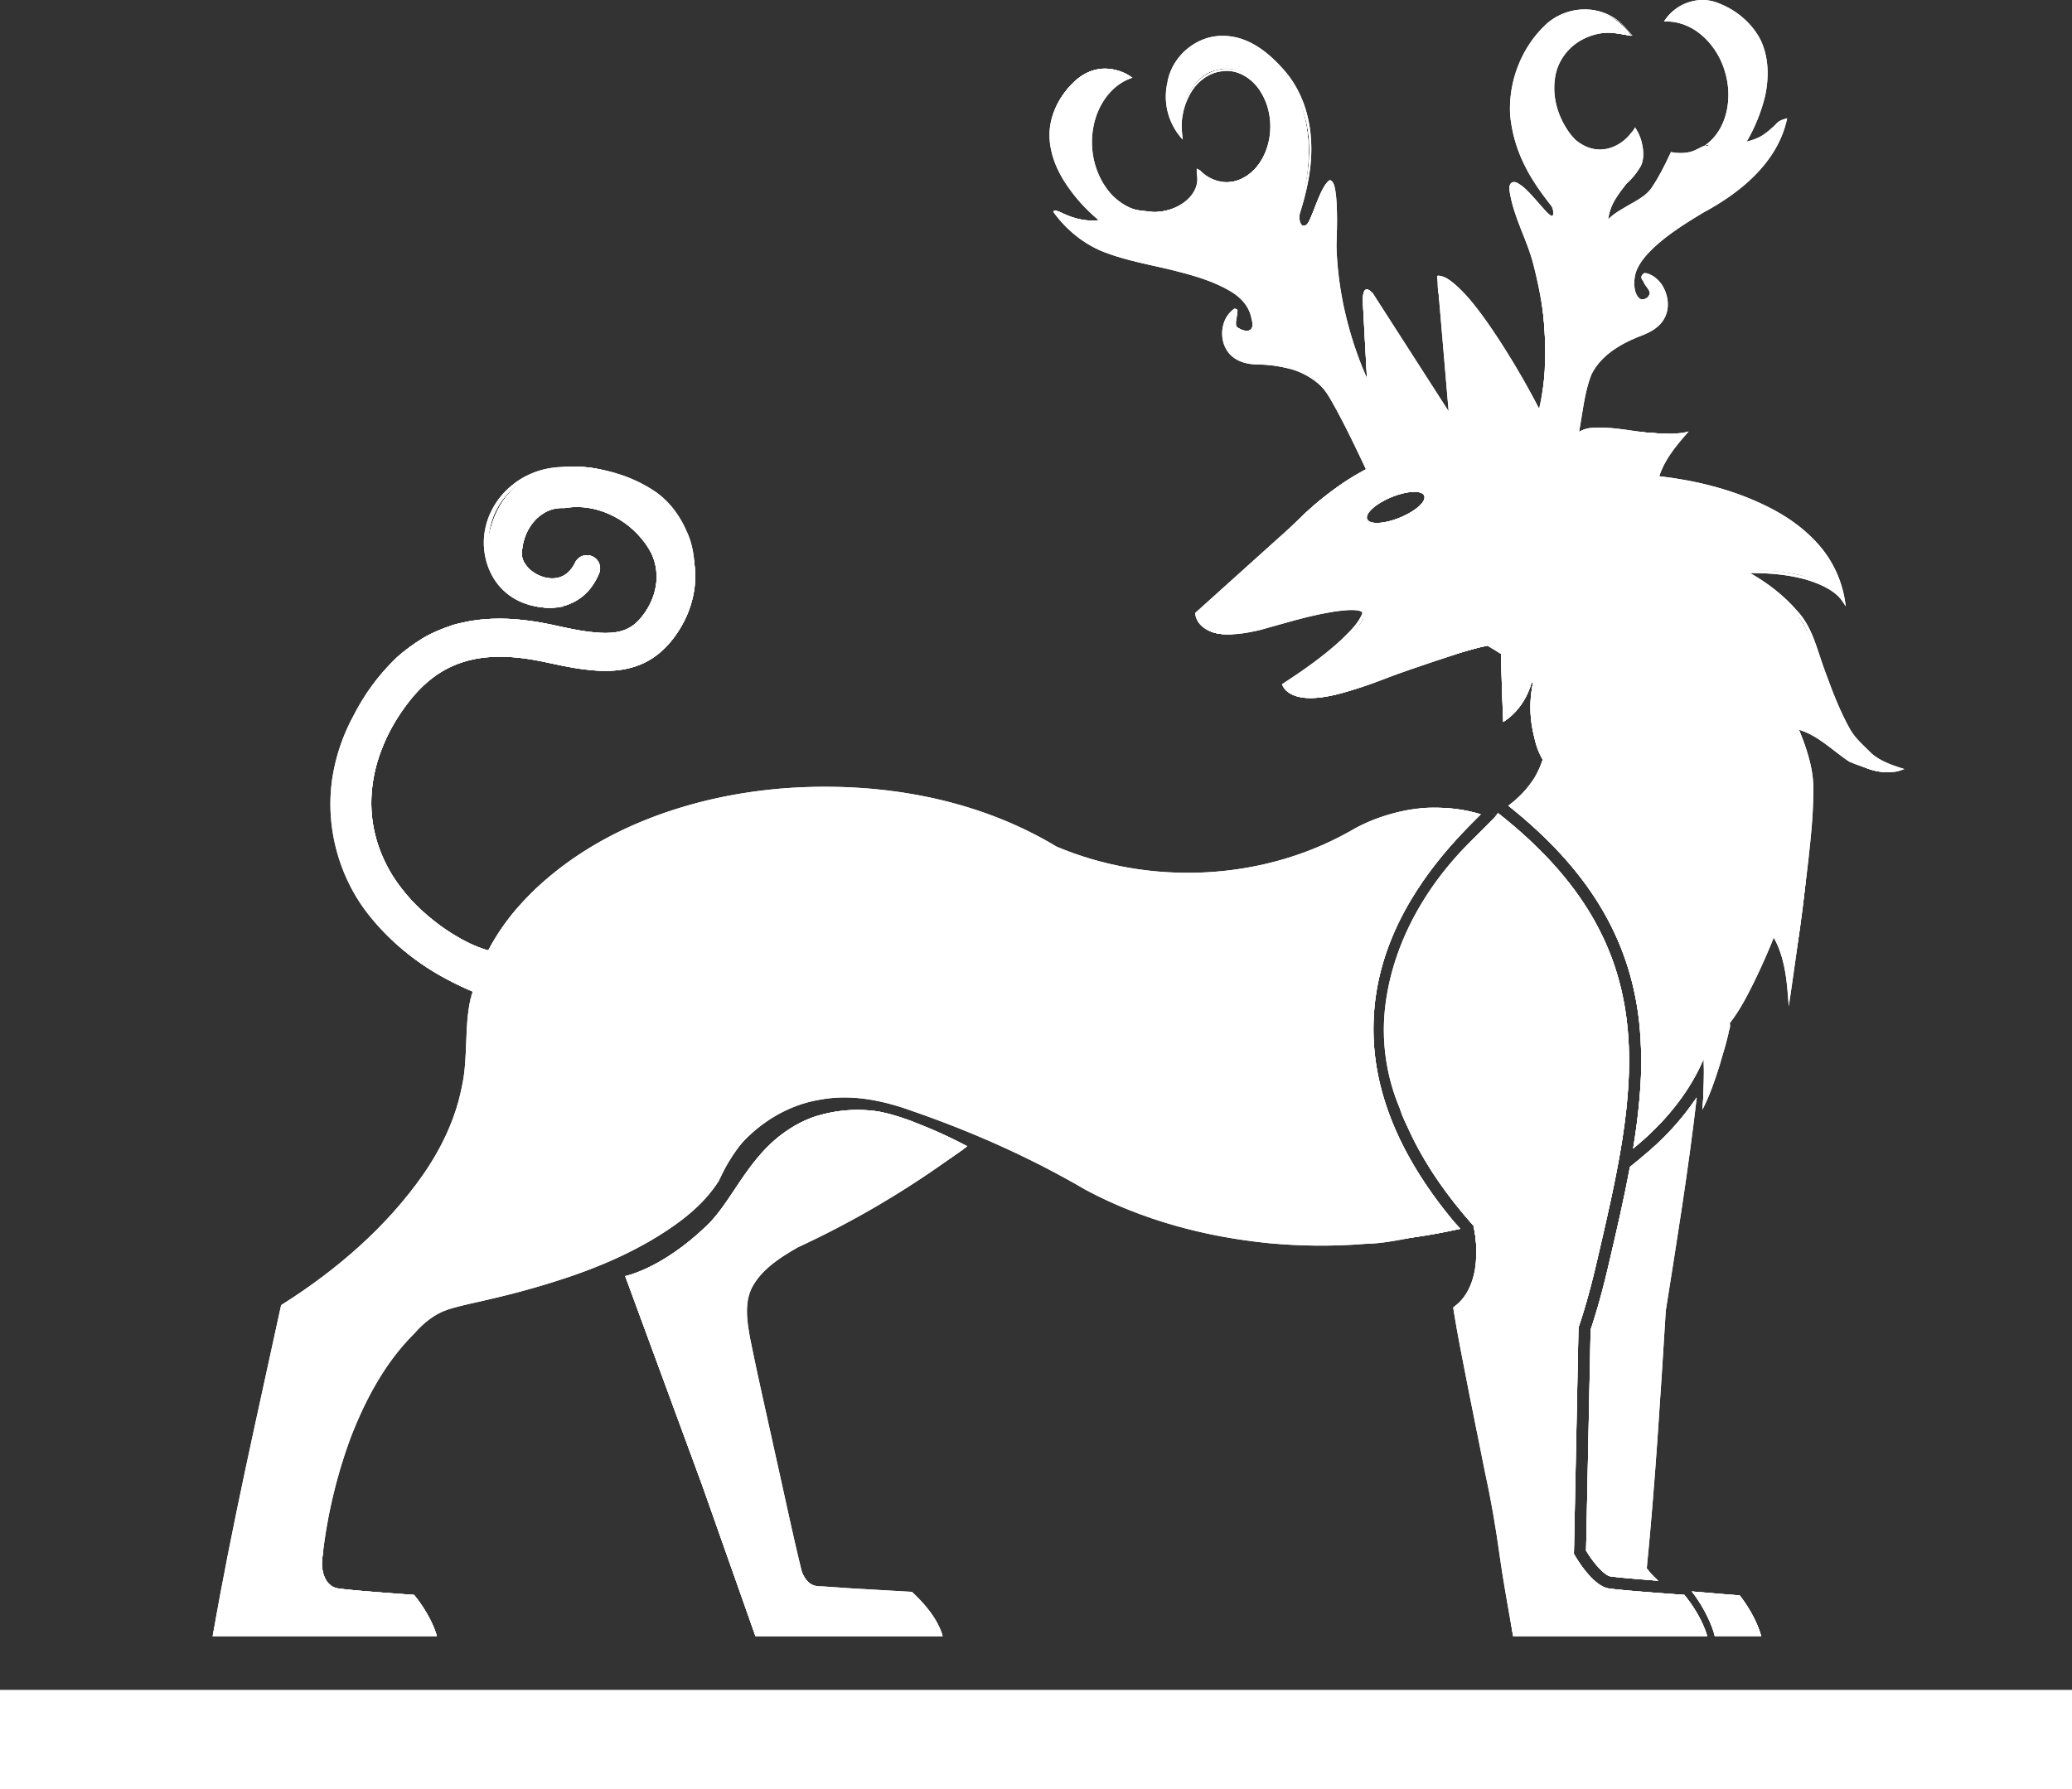 <svg id="Layer_1" data-name="Layer 1" xmlns="http://www.w3.org/2000/svg" xmlns:xlink="http://www.w3.org/1999/xlink" viewBox="0 0 1810.62 1563.55"><rect x="0" y="0" width="1810.62" height="1563.55" fill="#333333" stroke="none"/><defs><style>.cls-1{fill:#fff;}.cls-2{clip-path:url(#clip-path);}.cls-3{clip-path:url(#clip-path-2);}.cls-4{clip-path:url(#clip-path-3);}.cls-5{clip-path:url(#clip-path-4);}.cls-6{clip-path:url(#clip-path-5);}.cls-7{clip-path:url(#clip-path-6);}.cls-8{clip-path:url(#clip-path-7);}.cls-9{clip-path:url(#clip-path-8);}.cls-10{clip-path:url(#clip-path-9);}.cls-11{clip-path:url(#clip-path-11);}.cls-12{clip-path:url(#clip-path-12);}.cls-13{clip-path:url(#clip-path-13);}.cls-14{clip-path:url(#clip-path-14);}.cls-15{clip-path:url(#clip-path-15);}.cls-16{clip-path:url(#clip-path-16);}.cls-17{clip-path:url(#clip-path-17);}.cls-18{clip-path:url(#clip-path-18);}.cls-19{clip-path:url(#clip-path-19);}.cls-20{clip-path:url(#clip-path-20);}.cls-21{clip-path:url(#clip-path-21);}.cls-22{clip-path:url(#clip-path-22);}.cls-23{clip-path:url(#clip-path-23);}.cls-24{clip-path:url(#clip-path-24);}.cls-25{clip-path:url(#clip-path-25);}.cls-26{clip-path:url(#clip-path-26);}.cls-27{clip-path:url(#clip-path-27);}</style><clipPath id="clip-path"><rect class="cls-1" y="1477.17" width="1810.62" height="86.38"/></clipPath><clipPath id="clip-path-2"><path class="cls-1" d="M1497.6,1426.87l.86,3.08H1539c-5.44-19.29-18.8-35.52-18.8-35.52s-23-1.71-41.82-3.46c4.2,5.24,14.23,19.69,19.25,35.9m-210.13-355.8s12.92,50.39-17.24,71.59c2.25.3,23.69,114.56,35.63,179.32l16.36,108h169.59c-5.65-19.4-20-36-20-36s-50.57-3.46-65.8-5.56-30.69-30.28-30.69-30.28l4-197.86s7.42-20.5,15.58-55.6c35.4-152,65.21-275.45-86.23-394.27,3.79,7.3-207,151.55-21.26,360.74M490.14,408.7A64.18,64.18,0,0,0,462.08,417a70.09,70.09,0,0,0-22.15,20.32A77.17,77.17,0,0,0,426.42,478l-.06,1.74v3.55c.06.71.09,1.45.12,2.19l.2,2.22c.09.71.24,1.42.33,2.16l.44,2.13c.15.71.36,1.39.56,2.1a46.44,46.44,0,0,0,7.43,14.87,54.35,54.35,0,0,0,11,10.91,57.73,57.73,0,0,0,27.59,11,49.76,49.76,0,0,0,15.37-.53,44.33,44.33,0,0,0,26.53-16.06,57.11,57.11,0,0,0,7.42-12.74,11.5,11.5,0,0,0-20.91-9.58l-.14.29c-5.3,10.68-14.14,14.73-24.61,12.78a31.31,31.31,0,0,1-14.22-6.92,25.92,25.92,0,0,1-4.82-5.62,16.43,16.43,0,0,1-2.37-5.77c0-.23-.11-.44-.14-.68a6,6,0,0,0,0-.71,4.62,4.62,0,0,1-.09-.65,4.86,4.86,0,0,0,0-.68v-.68l.09-1.09.08-1.13.09-1.09a49,49,0,0,1,1.78-8.55,43.4,43.4,0,0,1,7.8-14.84,36.28,36.28,0,0,1,12.22-9.73,29.9,29.9,0,0,1,12-2.84,13.75,13.75,0,0,0,1.93,0h.35l.59,0h.39a21.83,21.83,0,0,0,3.13-.44,65.88,65.88,0,0,1,17.06.21,72.14,72.14,0,0,1,19.08,5.64,79.38,79.38,0,0,1,17.24,10.65,81.29,81.29,0,0,1,13.93,14.73l1.41,2.07c.48.71.92,1.39,1.37,2.1.85,1.41,1.74,2.92,2.36,4.16l.3.51.14.23,0,.09,0,.09.42.89c.29.71.59,1.42.88,2.19a42.89,42.89,0,0,1,1.39,4.34,43.52,43.52,0,0,1,1.54,9,45,45,0,0,1-.15,9.2,54.64,54.64,0,0,1-5.41,18.07,60.92,60.92,0,0,1-5.05,8.4,52.74,52.74,0,0,1-6,7.15,32.59,32.59,0,0,1-14,8.19c-5.44,1.54-12.07,2-19.14,1.54a173.8,173.8,0,0,1-22.41-3c-3.87-.72-7.75-1.54-11.65-2.4l-6.12-1.33c-2.1-.45-4.26-.92-6.42-1.3a231.75,231.75,0,0,0-26.35-3.7,172.87,172.87,0,0,0-27.41-.09,132,132,0,0,0-27.77,5.21,118,118,0,0,0-26.29,11.5,128.29,128.29,0,0,0-22.71,17,166.91,166.91,0,0,0-18.42,20.53,203.48,203.48,0,0,0-14.9,22.44,182.49,182.49,0,0,0-11.86,24.49,169.37,169.37,0,0,0-11.77,53.73,152.23,152.23,0,0,0,7.6,55.12A164.06,164.06,0,0,0,323.45,800a197.63,197.63,0,0,0,18.22,20.4,210,210,0,0,0,43.23,32.42q11.84,6.65,24.45,12.24c1.22.56,2.49,1.09,3.76,1.62A147,147,0,0,0,409,901.27a151.07,151.07,0,0,0,.8,15.53A6.89,6.89,0,0,0,409,920c1.36,128.87-159.39,223.12-159.39,223.12S199,1365.51,199.72,1365.54L185.86,1430H381.79c-5.67-19.4-20-36-20-36s-50.59-3.46-65.79-5.56-14.7-21.94-14.7-21.94c6.18-87.24,35-161,75.14-199.76,7.36-8.54,16.47-16.26,27.41-20.78,9-3.73,31.11-8.37,32.27-8.64,100.21-21.64,154-51.19,182.42-74.46,13.43-11,21.26-20.61,25.67-27.35,1.65-3.37,3.4-6.72,5.26-10v0a159.22,159.22,0,0,1,16.3-23.71c29.63-35.49,76.85-56.13,136.91-38.48,52.67,15.5,107.34,40.13,148.92,62.22,7.48,4.67,15.32,9.14,23.45,13.34,51.75,26.79,115.89,43.85,185.86,47,7.71.32,15.46.53,23.27.53q23,0,45.18-2a490.94,490.94,0,0,0,66.42-10.38c-35.78-41.34-59.2-83.36-69.46-125a204,204,0,0,1,2.45-108.2c18.69-62.69,63.43-107.37,82.59-126.48.83-.82,1.75-1.74,2.61-2.63a133.88,133.88,0,0,0-85.52,2.75,144.18,144.18,0,0,0-22.68,10.77c-.06,0-.12.06-.18.09-1.3.79-2.6,1.59-3.91,2.36,0,0-.08,0-.11,0a251.18,251.18,0,0,1-26.74,13.66c-34.27,15-74.19,23.51-116.74,23.51-41.46,0-80.38-8.1-114-22.36Q913,735.69,900.8,729.76c-3.76-1.86-7.57-3.64-11.5-5.41C840.47,702.58,782.1,690,719.41,690,610,690,513.86,728.43,458.56,786.6v0a194.25,194.25,0,0,0-31.88,44.12c-1.18-.32-2.33-.7-3.52-1.06a117.88,117.88,0,0,1-20.22-9,180.93,180.93,0,0,1-18.84-12.09,192,192,0,0,1-17.24-14.41,151.49,151.49,0,0,1-14.93-16.35,126.57,126.57,0,0,1-21-37.82,116.63,116.63,0,0,1-6.39-42.4,130.9,130.9,0,0,1,9-42.65A153.16,153.16,0,0,1,343,634.8a167.84,167.84,0,0,1,12.33-18.86c8.9-11.92,19.25-22.12,31.2-29.19s25.31-11.09,39.71-12.3a137.72,137.72,0,0,1,22.06,0A201.19,201.19,0,0,1,471,577.62c1.89.32,3.82.73,5.71,1.15l6,1.27c4.17.92,8.34,1.8,12.63,2.57A206.35,206.35,0,0,0,522,586.16a117,117,0,0,0,14.49-.06,78.11,78.11,0,0,0,15.44-2.63,63.81,63.81,0,0,0,15.29-6.39,68.08,68.08,0,0,0,13.07-9.93,87.29,87.29,0,0,0,10-11.71A100.84,100.84,0,0,0,598,542.66a89.56,89.56,0,0,0,8.93-29.1,82.57,82.57,0,0,0-2.19-31c-.65-2.51-1.48-5-2.33-7.42-.48-1.18-1-2.37-1.42-3.55l-.39-.86-.47-1.06-.12-.33-.15-.2-.2-.45-.48-.88c-1.24-2.43-2.42-4.47-3.69-6.6l-2-3.13-2.07-3a113.38,113.38,0,0,0-44.32-37.05A108.49,108.49,0,0,0,519,409.24a101.58,101.58,0,0,0-16.18-1.31,106.64,106.64,0,0,0-12.63.77m704.48,45c-2-4.94,7.51-13.54,21.26-19.19s26.64-6.21,28.68-1.24-7.51,13.54-21.29,19.16c-7.51,3.07-14.72,4.64-20.08,4.64-4.49,0-7.66-1.09-8.57-3.37M1456.89,17.18c22.17.5,43.85,18.9,51.8,46,7.87,26.82-.11,53.65-18,66.27,0,0-.08.09-.08.15s-.12.12-.18,0a39.71,39.71,0,0,1-11.65,5.59,40.5,40.5,0,0,1-17.92,1.09c-6,12.75-14.73,29.81-21.38,35.28-11.06,9.14-28,14.79-34.81,23.81s-1.68-14,5.09-24.16c2.42-3.67,5.68-7.93,8.84-11.83a49,49,0,0,0,6.18-6.21,47.08,47.08,0,0,0,4.64-6.65h0c4.08-7,3.76-11.06,2-20.44-1.65-6-.79-4.08-4.52-11.18a2.83,2.83,0,0,1-.09.27c-3.9,9.58-10.67,16.71-19.63,19.34a26.79,26.79,0,0,1-7.49,1.06,29.32,29.32,0,0,1-21.23-6.62c-4.7-3.73-13.63-14.7-18.27-27.18-.65-1.71-1.25-3.52-1.81-5.35a60.6,60.6,0,0,1-1.12-31.26c.18-.91.44-1.77.71-2.69a40.49,40.49,0,0,1,1.48-4.31,42.47,42.47,0,0,1,2.13-4.59c.41-.71.85-1.42,1.27-2.1,8.49-13.72,24.48-23.12,43.08-23.12,5.47,0,17.92,2.78,19.22,2.93a49.3,49.3,0,0,0-8.75-10.09,47.49,47.49,0,0,0-63.55.77s-1.33,1.27-1.48,1.39h0c-1.12,1.18-69.16,63.4,5.27,154.81,4.55,7,2.72,15.2-2.93,13.24s-21.26-26.29-31.11-29.75c-6.65-2.33,1.89,26,13,52.64,6.92,19.58,12,44.3,13.87,71.36,2.16,30.48.8,50.27-4.52,71.77-16.89-33.63-46.34-80.82-64.82-100.43-30.7-32.58-22.83,0-22.83,0s9,74.29,10.23,107.41l-68.4-108.35s-9.16-11.45-8.13,9.34c.47,9.7,2,38.06,3.52,65.44a292.66,292.66,0,0,1-17.45-47c-7.18-26.17-10.61-51.18-10.61-71.94,1.59-28.8.23-58.32-5.24-53.91-8.13,6.5-14.75,34.6-19.46,38.35s-9.16-3.4-7.15-11.53c33.68-107.37-39.86-143.95-39.86-143.95a.38.38,0,0,0-.21-.12,64.82,64.82,0,0,0-6.45-3.67l-.44-.2a.32.32,0,0,0-.21-.09l-.23-.12-.21-.12-.74-.3a47.49,47.49,0,0,0-60.18,20.38,48.05,48.05,0,0,0-4.91,12.42c.06.06.09.12.15.15-4.94,16.65-.56,36.37,11,49.56-.09-.8-.09-1.66-.18-2.49a27.77,27.77,0,0,1-.26-3v-.06c-.06-1.24-.3-2.46-.3-3.73,0-17.36,7-32.59,17.72-41.52a33.12,33.12,0,0,1,6.29-4.28c.09,0,.12-.09.24-.12a24.51,24.51,0,0,1,5.59-2.19,28.84,28.84,0,0,1,4.41-1,9.82,9.82,0,0,1,1.27-.29,4.48,4.48,0,0,1,.62.06,26.62,26.62,0,0,1,3.46-.45c21.85,0,39.56,22.33,39.56,49.83a59.09,59.09,0,0,1-6,26.23c-.38.89-.86,1.69-1.3,2.54-7.16,12.72-18.92,21.09-32.23,21.09-9,0-17.18-3.9-23.81-10.29h-.08a8,8,0,0,1,0,1.09,25.28,25.28,0,0,1,.57,4.53c0,14-12.25,25.69-28.9,29.39a7,7,0,0,0-.85.21,50.68,50.68,0,0,1-10,1.09c-.35,0-.65-.06-1-.09-.68,0-1.39-.09-2.07-.15a49.34,49.34,0,0,1-7.72-1c-1.8-.3-3.4-.27-5.32-.74-21.06-6-37.53-28.63-39-56.48-1.51-28.27,12.81-52.85,33.59-60.65C971.27,56.9,950.24,55.71,932,78.78c-44.66,56.39,30.51,113.32,30.51,113.32-16.14,2.8-29.72-3.7-35-6.19s-6.71-1.77-6.71-1.77c23.77,32.26,50.21,38.56,72.48,44.3s88.5,14.58,98.68,42.31-11,16.89-12.75,13.43,8-20.7-3.7-10.47-9.87,43.06,22.27,43.62,47.64,9.14,57.9,19.75c8.84,9.17,32.68,58.94,39.07,72.48-23.57,12.66-47.64,30.37-70.77,55.86l-79,70.68s2.78,24.92,41.54,16.61,94.37-29.09,104.75-17.38c.14.2.32.41.47.62l0,0c7.21,12.89-70.59,62.48-70.59,62.48s5,26.32,73.46,0c33.71-13,59.73-21.47,77.44-26.79s27.12-7.39,27.65-7.51l.06,0c4.32,2,8,4.82,12,7.33.09,17.1,1.8,59.59,1.83,59.56,12.51-7.87,21.12-20.85,25-35.1.35.53.5,1.12.86,1.66a102.44,102.44,0,0,0,8.69,66.32,80,80,0,0,1-7.07,15.77,88.82,88.82,0,0,1-23,24.54c69.64,55.45,106,115.41,114.29,188.52a337.12,337.12,0,0,1,.62,63.84c-1.18,15.52-3.25,31.32-5.88,47.31,27.32-22.23,48.17-48,60.62-76.08.38-.86.71-1.75,1.09-2.58a411.72,411.72,0,0,1-1.09,44.48c11.5-24.19,18.12-50,23-76.24a371.65,371.65,0,0,0,38.7-77.35c8.76,18.15,14.61,33.91,13.28,54,10.77-52.66,16.53-101.75,19.46-155.45,1.45-26.88,1.54-55.48-12.18-78.66,16.44,3.69,29.39,15.85,43.17,25.58s31.7,17.36,47.17,10.7c-26.23-4.85-44.66-28.92-55.21-53.4s-16-51.31-30-74c-11.47-18.72-28.68-33.56-48.53-42.94-.65-1.18-1.24-2.39-1.95-3.58,31.64-.41,66.63,2,86.2,26.35-5.44-34.27-31.76-62.33-62.33-78.84s-65.21-23.15-99.27-29.68A91.37,91.37,0,0,1,1472,380.34c-.42.06-.8.33-1.22.36.54-.8,1.57-1.24,2-2.13-1.21,2.66-43.26-1.36-48.17-1.51-11-.29-34.18-5.41-44.06.09-1.36.77-1.83,1.86-2.63,2.81,2.57-20.58,6.06-44,9.32-51.16,6.15-13.39,17.92-26.61,48.08-37.85s19.81-41.93,6.47-48.53c-13.89-6.92-1.83,7.69,0,11.09,4.77,8.67-16.82,21.18-16.47-8.42s59.91-60,79-72.72,41.93-27.53,53.64-65.85c0,0-1.57-.12-5.71,3.93s-14.75,14.73-30.93,17.42c0,0,52-78.63-8.84-117-9.58-6.06-18.36-8.54-26.2-8.54-12.45,0-22.48,6.35-29.39,14.9"/></clipPath><clipPath id="clip-path-3"><path class="cls-1" d="M715.86,974.79c-1.39.44-2.9.82-4.26,1.33-2.75.91-5.32,2-7.92,3.1a112,112,0,0,0-30.23,20.47c-24.48,23.15-36.52,53-55.62,71.38-39.33,38-71.47,44.3-71.47,44.3l67.09,182.3L660.15,1430H823.68c-5.71-19.4-27.39-37.41-27.39-37.41s-66.27-3.67-81.58-5.44c-13.16-1.54-16.89-21.77-16.89-21.77-46.45-203.12-47.46-207.38-46.19-226.69,1.66-25.19,25.73-41.46,43.32-51.16,1.1-.62,2.22-1.27,3.26-1.83,57.63-25.43,111.75-59.32,134.93-75.17,8.69-5.94,13.19-9.4,11.65-8.87a409.41,409.41,0,0,0-44.53-20.26c-.77-.29-1.72-.74-2.46-1-.94-.44-2-.76-3-1.15-6.63-2.39-12.69-4.32-18.1-5.76-.53-.12-1-.24-1.54-.33-2.84-.77-5.29-1.21-7.78-1.72a125.93,125.93,0,0,0-18.09-1.33,120.78,120.78,0,0,0-33.45,4.74m718,37.34-9.52,7.75c-5.12,27.56-11.65,55.74-18.4,84.58l-.59,2.57c-7,30-13.39,49.41-15.34,55.06L1386,1355.34c6.27,10.53,16.09,21.79,21.44,22.5,8,1.09,26.38,2.6,41.61,3.79A68.78,68.78,0,0,1,1439,1370.8c.18-11.41,1.69-57,12.84-226,2-22.47,20.88-130.56,30.52-185.26-12.48,18.83-28.69,36.43-48.53,52.57"/></clipPath><clipPath id="clip-path-4"><path class="cls-1" d="M1497.6,1426.87l.86,3.08H1539c-5.44-19.29-18.8-35.52-18.8-35.52s-23-1.71-41.82-3.46c4.2,5.24,14.23,19.69,19.25,35.9m-210.13-355.8s12.92,50.39-17.24,71.59c2.25.3,23.69,114.56,35.63,179.32l16.36,108h169.59c-5.65-19.4-20-36-20-36s-50.57-3.46-65.8-5.56-30.69-30.28-30.69-30.28l4-197.86s7.42-20.5,15.58-55.6c35.4-152,65.21-275.45-86.23-394.27,3.79,7.3-207,151.55-21.26,360.74M490.14,408.7A64.18,64.18,0,0,0,462.08,417a70.09,70.09,0,0,0-22.15,20.32A77.17,77.17,0,0,0,426.42,478l-.06,1.74v3.55c.06.71.09,1.45.12,2.19l.2,2.22c.09.71.24,1.42.33,2.16l.44,2.13c.15.71.36,1.39.56,2.1a46.44,46.44,0,0,0,7.43,14.87,54.35,54.35,0,0,0,11,10.91,57.73,57.73,0,0,0,27.59,11,49.76,49.76,0,0,0,15.37-.53,44.33,44.33,0,0,0,26.53-16.06,57.11,57.11,0,0,0,7.42-12.74,11.5,11.5,0,0,0-20.91-9.58l-.14.29c-5.3,10.68-14.14,14.73-24.61,12.78a31.31,31.31,0,0,1-14.22-6.92,25.92,25.92,0,0,1-4.82-5.62,16.43,16.43,0,0,1-2.37-5.77c0-.23-.11-.44-.14-.68a6,6,0,0,0,0-.71,4.62,4.62,0,0,1-.09-.65,4.86,4.86,0,0,0,0-.68v-.68l.09-1.09.08-1.13.09-1.09a49,49,0,0,1,1.78-8.55,43.4,43.4,0,0,1,7.8-14.84,36.28,36.28,0,0,1,12.22-9.73,29.9,29.9,0,0,1,12-2.84,13.75,13.75,0,0,0,1.93,0h.35l.59,0h.39a21.83,21.83,0,0,0,3.13-.44,65.88,65.88,0,0,1,17.06.21,72.14,72.14,0,0,1,19.08,5.64,79.38,79.38,0,0,1,17.24,10.65,81.29,81.29,0,0,1,13.93,14.73l1.41,2.07c.48.71.92,1.39,1.37,2.1.85,1.41,1.74,2.92,2.36,4.16l.3.51.14.23,0,.09,0,.09.42.89c.29.71.59,1.42.88,2.19a42.89,42.89,0,0,1,1.39,4.34,43.52,43.52,0,0,1,1.54,9,45,45,0,0,1-.15,9.2,54.64,54.64,0,0,1-5.41,18.07,60.92,60.92,0,0,1-5.05,8.4,52.74,52.74,0,0,1-6,7.15,32.59,32.59,0,0,1-14,8.19c-5.44,1.54-12.07,2-19.14,1.54a173.8,173.8,0,0,1-22.41-3c-3.87-.72-7.75-1.54-11.65-2.4l-6.12-1.33c-2.1-.45-4.26-.92-6.42-1.3a231.75,231.75,0,0,0-26.35-3.7,172.87,172.87,0,0,0-27.41-.09,132,132,0,0,0-27.77,5.21,118,118,0,0,0-26.29,11.5,128.29,128.29,0,0,0-22.71,17,166.91,166.91,0,0,0-18.42,20.53,203.48,203.48,0,0,0-14.9,22.44,182.49,182.49,0,0,0-11.86,24.49,169.37,169.37,0,0,0-11.77,53.73,152.23,152.23,0,0,0,7.6,55.12A164.06,164.06,0,0,0,323.45,800a197.63,197.63,0,0,0,18.22,20.4,210,210,0,0,0,43.23,32.42q11.84,6.65,24.45,12.24c1.22.56,2.49,1.09,3.76,1.62A147,147,0,0,0,409,901.27a151.07,151.07,0,0,0,.8,15.53A6.89,6.89,0,0,0,409,920c1.36,128.87-159.39,223.12-159.39,223.12S199,1365.51,199.72,1365.54L185.86,1430H381.79c-5.67-19.4-20-36-20-36s-50.59-3.46-65.79-5.56-14.7-21.94-14.7-21.94c6.18-87.24,35-161,75.14-199.76,7.36-8.54,16.47-16.26,27.41-20.78,9-3.73,31.11-8.37,32.27-8.64,100.21-21.64,154-51.19,182.42-74.46,13.43-11,21.26-20.61,25.67-27.35,1.65-3.37,3.4-6.72,5.26-10v0a159.22,159.22,0,0,1,16.3-23.71c29.63-35.49,76.85-56.13,136.91-38.48,52.67,15.5,107.34,40.13,148.92,62.22,7.48,4.67,15.32,9.14,23.45,13.34,51.75,26.79,115.89,43.85,185.86,47,7.71.32,15.46.53,23.27.53q23,0,45.18-2a490.94,490.94,0,0,0,66.42-10.38c-35.78-41.34-59.2-83.36-69.46-125a204,204,0,0,1,2.45-108.2c18.69-62.69,63.43-107.37,82.59-126.48.83-.82,1.75-1.74,2.61-2.63a133.88,133.88,0,0,0-85.52,2.75,144.18,144.18,0,0,0-22.68,10.77c-.06,0-.12.06-.18.09-1.3.79-2.6,1.59-3.91,2.36,0,0-.08,0-.11,0a251.18,251.18,0,0,1-26.74,13.66c-34.27,15-74.19,23.51-116.74,23.51-41.46,0-80.38-8.1-114-22.36Q913,735.69,900.8,729.76c-3.76-1.86-7.57-3.64-11.5-5.41C840.47,702.58,782.1,690,719.41,690,610,690,513.86,728.43,458.56,786.6v0a194.25,194.25,0,0,0-31.88,44.12c-1.18-.32-2.33-.7-3.52-1.06a117.88,117.88,0,0,1-20.22-9,180.93,180.93,0,0,1-18.84-12.09,192,192,0,0,1-17.24-14.41,151.49,151.49,0,0,1-14.93-16.35,126.57,126.57,0,0,1-21-37.82,116.63,116.63,0,0,1-6.39-42.4,130.9,130.9,0,0,1,9-42.65A153.16,153.16,0,0,1,343,634.8a167.84,167.84,0,0,1,12.33-18.86c8.9-11.92,19.25-22.12,31.2-29.19s25.31-11.09,39.71-12.3a137.72,137.72,0,0,1,22.06,0A201.19,201.19,0,0,1,471,577.62c1.89.32,3.82.73,5.71,1.15l6,1.27c4.17.92,8.34,1.8,12.63,2.57A206.35,206.35,0,0,0,522,586.16a117,117,0,0,0,14.49-.06,78.11,78.11,0,0,0,15.44-2.63,63.81,63.81,0,0,0,15.29-6.39,68.08,68.08,0,0,0,13.07-9.93,87.29,87.29,0,0,0,10-11.71A100.84,100.84,0,0,0,598,542.66a89.56,89.56,0,0,0,8.93-29.1,82.57,82.57,0,0,0-2.19-31c-.65-2.51-1.48-5-2.33-7.42-.48-1.18-1-2.37-1.42-3.55l-.39-.86-.47-1.06-.12-.33-.15-.2-.2-.45-.48-.88c-1.24-2.43-2.42-4.47-3.69-6.6l-2-3.13-2.07-3a113.38,113.38,0,0,0-44.32-37.05A108.49,108.49,0,0,0,519,409.24a101.58,101.58,0,0,0-16.18-1.31,106.64,106.64,0,0,0-12.63.77m853.69-43.58c.57-2.31,1.1-4.71,1.6-7.13l-22.65-34.16c8,14.61,15.35,29.19,21,41.29m-21-41.29c-14.76-27-31.67-54.23-44.12-66.47ZM1194.62,453.71c-2-4.94,7.51-13.54,21.26-19.19s26.64-6.21,28.68-1.24-7.51,13.54-21.29,19.16c-7.51,3.07-14.72,4.64-20.08,4.64-4.49,0-7.66-1.09-8.57-3.37m-168.56-397a48.05,48.05,0,0,0-4.91,12.42c.06.06.09.12.15.15-4.94,16.65-.56,36.37,11,49.56-.09-.8-.09-1.66-.18-2.49a27.77,27.77,0,0,1-.26-3v-.06c-.06-1.24-.3-2.46-.3-3.73,0-17.36,7-32.59,17.72-41.52a33.12,33.12,0,0,1,6.29-4.28c.09,0,.12-.09.24-.12a24.51,24.51,0,0,1,5.59-2.19,28.84,28.84,0,0,1,4.41-1,9.82,9.82,0,0,1,1.27-.29,4.48,4.48,0,0,1,.62.06,26.62,26.62,0,0,1,3.46-.45c21.85,0,39.56,22.33,39.56,49.83a59.09,59.09,0,0,1-6,26.23c-.38.89-.86,1.69-1.3,2.54-7.16,12.72-18.92,21.09-32.23,21.09-9,0-17.18-3.9-23.81-10.29h-.08a8,8,0,0,1,0,1.09,25.28,25.28,0,0,1,.57,4.53c0,14-12.25,25.69-28.9,29.39a7,7,0,0,0-.85.21,50.68,50.68,0,0,1-10,1.09c-.35,0-.65-.06-1-.09-.68,0-1.39-.09-2.07-.15a49.34,49.34,0,0,1-7.72-1c-1.8-.3-3.4-.27-5.32-.74-21.06-6-37.53-28.63-39-56.48-1.51-28.27,12.81-52.85,33.59-60.65C971.27,56.9,950.24,55.71,932,78.78c-44.66,56.39,30.51,113.32,30.51,113.32-16.14,2.8-29.72-3.7-35-6.19s-6.71-1.77-6.71-1.77c23.77,32.26,50.21,38.56,72.48,44.3s88.5,14.58,98.68,42.31-11,16.89-12.75,13.43,8-20.7-3.7-10.47-9.87,43.06,22.27,43.62,47.64,9.14,57.9,19.75c8.84,9.17,32.68,58.94,39.07,72.48-23.57,12.66-47.64,30.37-70.77,55.86l-79,70.68s2.78,24.92,41.54,16.61,92-31.52,102.41-19.81c.15.24,2.81,3.05,2.81,3.05l0,0c7.21,12.89-70.59,62.48-70.59,62.48s5,26.32,73.46,0c33.71-13,59.73-21.47,77.44-26.79s27.12-7.39,27.65-7.51l.06,0c4.32,2,8,4.82,12,7.33.09,17.1,1.8,59.59,1.83,59.56,12.51-7.87,21.12-20.85,25-35.1.35.53.5,1.12.86,1.66a102.44,102.44,0,0,0,8.69,66.32,80,80,0,0,1-7.07,15.77,88.82,88.82,0,0,1-23,24.54c69.64,55.45,106,115.41,114.29,188.52a337.12,337.12,0,0,1,.62,63.84c-1.18,15.52-3.25,31.32-5.88,47.31,27.32-22.23,48.17-48,60.62-76.08.38-.86.71-1.75,1.09-2.58a411.72,411.72,0,0,1-1.09,44.48c11.5-24.19,23-76.24,23-76.24s28.29-48.73,38.7-77.35l-292.1-559s9,74.29,10.23,107.41l-68.4-108.35s-9.16-11.45-8.13,9.34c.47,9.7,2,38.06,3.52,65.44a292.66,292.66,0,0,1-17.45-47c-7.18-26.17-10.61-51.18-10.61-71.94,1.59-28.8.23-58.32-5.24-53.91-8.13,6.5-14.75,34.6-19.46,38.35s-9.16-3.4-7.15-11.53c33.68-107.37-39.86-143.95-39.86-143.95a.38.38,0,0,0-.21-.12,64.82,64.82,0,0,0-6.45-3.67l-.44-.2a.32.32,0,0,0-.21-.09l-.23-.12-.21-.12-.74-.3a47.92,47.92,0,0,0-18.81-3.84,47.28,47.28,0,0,0-41.37,24.22m430.83-39.51c22.17.5,43.85,18.9,51.8,46,7.87,26.82-.11,53.65-18,66.27,0,0-.08.09-.08.15s-.12.12-.18,0a39.71,39.71,0,0,1-11.65,5.59,40.5,40.5,0,0,1-17.92,1.09c-6,12.75-14.73,29.81-21.38,35.28-11.06,9.14-28,14.79-34.81,23.81s-1.68-14,5.09-24.16c2.42-3.67,5.68-7.93,8.84-11.83a49,49,0,0,0,6.18-6.21,47.08,47.08,0,0,0,4.64-6.65h0c4.08-7,3.76-11.06,2-20.44-1.65-6-.79-4.08-4.52-11.18a2.83,2.83,0,0,1-.09.27c-3.9,9.58-10.67,16.71-19.63,19.34a26.79,26.79,0,0,1-7.49,1.06,29.32,29.32,0,0,1-21.23-6.62c-4.7-3.73-13.63-14.7-18.27-27.18-.65-1.71-1.25-3.52-1.81-5.35a60.6,60.6,0,0,1-1.12-31.26c.18-.91.44-1.77.71-2.69a40.49,40.49,0,0,1,1.48-4.31,42.47,42.47,0,0,1,2.13-4.59c.41-.71.85-1.42,1.27-2.1,8.49-13.72,24.48-23.12,43.08-23.12,5.47,0,17.92,2.78,19.22,2.93a49.3,49.3,0,0,0-8.75-10.09,47.49,47.49,0,0,0-63.55.77s-1.33,1.27-1.48,1.39h0c-1.12,1.18-69.16,63.4,5.27,154.81,4.55,7,2.72,15.2-2.93,13.24s-21.26-26.29-31.11-29.75c-6.65-2.33,1.89,26,13,52.64,6.92,19.58,12,44.3,13.87,71.36s.18,51.95-4,72.27l236.69,356.69c1.45-26.88,1.54-55.48-12.18-78.66,16.44,3.69,29.39,15.85,43.17,25.58s31.7,17.36,47.17,10.7c-26.23-4.85-44.66-28.92-55.21-53.4s-16-51.31-30-74c-11.47-18.72-28.68-33.56-48.53-42.94-.65-1.18-1.24-2.39-1.95-3.58,31.64-.41,66.63,2,86.2,26.35-5.44-34.27-31.76-62.33-62.33-78.84s-65.21-23.15-99.27-29.68A91.37,91.37,0,0,1,1472,380.34c-.42.06-.8.33-1.22.36.54-.8,1.57-1.24,2-2.13-1.21,2.66-43.26-1.36-48.17-1.51-11-.29-34.18-5.41-44.06.09-1.36.77-1.83,1.86-2.63,2.81,2.57-20.58,6.06-44,9.32-51.16,6.15-13.39,17.92-26.61,48.08-37.85s19.81-41.93,6.47-48.53c-13.89-6.92-1.83,7.69,0,11.09,4.77,8.67-16.82,21.18-16.47-8.42s59.91-60,79-72.72,41.93-27.53,53.64-65.85c0,0-1.57-.12-5.71,3.93s-14.75,14.73-30.93,17.42c0,0,52-78.63-8.84-117-9.58-6.06-18.36-8.54-26.2-8.54-12.45,0-22.48,6.35-29.39,14.9"/></clipPath><clipPath id="clip-path-5"><path class="cls-1" d="M715.51,957.28c-27.83,5.91-52.4,22.65-69.67,44.42,18.33-20.94,43.32-36.05,70.49-40.49,27.21-5.2,54.74.39,80.67,9.79,52.43,18.13,103.35,40.69,151.38,68.78,49.74,26.65,105.15,41.37,160.87,46.84a485,485,0,0,0,83.92.54c14-.21,27.77-3.05,41.55-5.62l41.16-7.48.3-.06-.21-.24-5.06-5.62,4.56,5.62c-55,8.31-110.45,13.6-165.54,6.33-54.86-6.51-109.18-21.2-157.62-47.7-48.5-27.5-100-50.54-153.33-67.45-18.27-6.09-37.94-10.47-57.57-10.47a116.29,116.29,0,0,0-25.9,2.81"/></clipPath><clipPath id="clip-path-6"><path class="cls-1" d="M454.13,541.92c-2.19-.12-4.35-.2-6.54-.23,2.19.08,4.35.17,6.54.23m-29.49-.74c-9.61,1.78-19.75,2.28-29.21,5.12-9,4.11-18.84,6.89-27.24,12.27-7.78,6.09-16.85,11-23.71,18.25a184.48,184.48,0,0,0-35.17,48,167.41,167.41,0,0,0-19.1,56.63c-5.68,39.89,5.06,81.64,28.69,113.88,24,32.08,57,56.12,93.65,70.23-35.4-16.92-66.21-42.44-88.36-73.9-21.59-31.76-31.67-71.18-25.7-109,5.06-37.94,24.66-73.34,50.51-101.31,24.87-26.67,61.6-40.13,98.59-39.68-6-.27-12-.63-18-.63-1.63,0-3.28,0-4.94.12"/></clipPath><clipPath id="clip-path-7"><path class="cls-1" d="M1206.51,716.16h0M680.76,689.39C639,693.06,597.66,702.55,559,718.73s-74.51,39.54-102.81,70.2c29.39-29.72,66.12-50.83,104.47-66.09,38.44-15.5,79.37-24.34,120.59-27.38,82.39-6,167,10.11,238.67,51l.27.14.2.09c41.73,17.24,87.33,23.9,132.07,21.32,44.65-2.84,89.42-14.55,127.63-38.2l-.24.09h0l.33-.15,3.9-2.46-.18.09a143.32,143.32,0,0,1,22.57-11.23l.09,0c15.49-6,32-9.88,48.82-10.3-16.71-.2-33.36,3-49.24,8.49H1206l-.14.09a143.08,143.08,0,0,0-23.1,10.35l-.21.15-4,2.25,0,0C1101.2,770.3,1004.06,774.06,923.3,740c-60.8-36.7-131.86-52.34-202.18-52.34-13.51,0-27,.59-40.36,1.71"/></clipPath><clipPath id="clip-path-8"><path class="cls-1" d="M1385.56,801.47c20.34,35.66,30.34,76.47,31.49,117.31,1.51,41-5,81.79-12.8,122-8.87,40-15.73,80.76-29.72,119.41,14.4-38.53,21.67-79.19,30.93-119.18,8.25-40.15,15.26-81,14-122.33-1.57-41.11-12.07-82.21-32.89-117.84-21-35.52-50.47-65.18-82.71-90.52,32,25.67,61,55.57,81.68,91.14"/></clipPath><clipPath id="clip-path-9"><path class="cls-1" d="M1288.74,1110.25c-2.24,12.42-7.72,24.25-17.56,31.52l-1.33,1,.26,1.6c3.85,24.39,8.79,47.75,13.34,71.59l14.28,71.15c5.21,23.65,9.2,47.22,12.57,71.26s7.78,47.73,11.92,71.6c-2-24.14-3.82-48.29-6.48-72.39l-3.84-36.14-6.57-35.84c-8.54-47-19-94.21-29.21-140.49,9.81-9,15.08-21.8,16.05-34.36a106.33,106.33,0,0,0-4.34-38.69,104.59,104.59,0,0,1,.91,38.21"/></clipPath><clipPath id="clip-path-11"><path class="cls-1" d="M631.64,1021.18l0,0c0-.06,0-.09.06-.11a.42.42,0,0,0-.09.14m1.6.39h0m-1.51-.53a.12.12,0,0,1,.09-.06l-.15.17,0,.06-.09.36a.91.91,0,0,1,.09-.39l-5.59,9.88.09-.12c-14.87,20.26-36.16,34.81-57.93,47-22.06,12.09-45.54,21.41-69.34,29.69a713.94,713.94,0,0,1-73,19.9c-12.33,2.72-24.86,5.29-37.31,9.43-12.9,4.47-23.54,13.22-32,23.13C329.84,1187,312.69,1221,300.86,1256c-12,35.1-17.77,72-19.52,108.7a443.63,443.63,0,0,1,24.6-106.9c13-34,30.52-66.92,56.07-92.23l.15-.15.12-.15c8-9.16,17.71-16.88,28.89-20.61,11.68-3.78,24.13-6,36.52-9.05a712.35,712.35,0,0,0,73.6-20.93c24.1-8.43,47.7-18.66,69.73-31.79,21.79-13.1,43.17-28.77,57.07-50.69l.06-.06,0-.09,4.85-9.9a1.3,1.3,0,0,0,.12-.21,154.34,154.34,0,0,1,15.67-23.65A156.23,156.23,0,0,0,631.73,1021"/></clipPath><clipPath id="clip-path-12"><path class="cls-1" d="M253.28,1144.11h0M403.44,950.63c-5.44,27.38-17.74,53.08-33.65,76-32,45.84-75.59,83.34-122.57,113.11l-1.54,1-.39,1.66C224.62,1238,202.62,1333.42,185.86,1430c22.68-94.66,45.74-189.23,67-284.15,24-14.76,45.9-32,66.48-50.9,20.85-19.4,40.25-40.63,56-64.55s27.53-50.66,32.29-78.95c5.17-28.39-1.51-56.87,5.14-84.64-8,27.42-3,56.75-9.37,83.87"/></clipPath><clipPath id="clip-path-13"><path class="cls-1" d="M1020.44,70.11l-.14.68.14.12a55.09,55.09,0,0,0,11.77,49.62l1.3,1.48-.23-2c-.62-6.21-1.1-12.63.09-18.78a55.79,55.79,0,0,1,5.94-17.77c5.65-11.18,16.41-20,28.8-21.2l0,0c14.08-2.1,27.53,7.27,34.28,19.28,7.12,12,9.22,26.88,6.56,40.57s-10.23,27-22.56,33.53c-12.3,6.83-28,3.43-37.47-6.53l-.12-.15-.15-.06-2.86-1.57,0,3.11v1.3l0,.12c3.91,18.36-16,32.11-33.35,33.21-4.47.65-9-.33-13.52-.86a31.62,31.62,0,0,1-13-3.37A51.36,51.36,0,0,1,965.83,163c-10.27-15.14-13.87-34.63-10.27-52.64,3.43-17.8,14.64-35.1,31.82-41.64l2.22-.82-2-1.33c-13.87-9.35-33.77-8.43-46.34,2.78-12.51,10.58-21.56,25.46-23.74,41.81-2,16.5,3.57,32.88,12.06,46.6a145.58,145.58,0,0,0,30.81,34.93,50.74,50.74,0,0,1-18.63-1.16,70.52,70.52,0,0,1-10.11-3.37c-3.37-1.21-6.27-3.52-10.59-3.25l-.79,0,.56.8c11.29,15.58,26.94,28.18,45,35s37,10.29,55.65,14.67c18.48,4.58,37.35,9.43,53.79,19.22,8.19,4.79,15.23,11.89,17.68,21.17,1.1,4.29,2.87,9.85-.09,13.1-3.58,2.34-9-.35-12.18-3.1-1.74-3.49.77-8.93.44-13.72.57-1.48-2.13-3.2-3.19-1.72a13,13,0,0,0-2.81,2.48,24.16,24.16,0,0,0-4.26,6c-4.23,8.81-3.9,19.87,1.69,28.06,5.65,8.43,16.2,11.62,25.7,11.65a121.3,121.3,0,0,1,28.29,3.67,63.35,63.35,0,0,1,25.14,12.86c7.39,6,11.47,15,16.23,23.21,9.11,16.86,17.36,34.19,25.55,51.55l1.28-.62c-8.22-17.36-16.48-34.69-25.58-51.58-4.76-8.19-9-17.33-16.59-23.56A64.46,64.46,0,0,0,1126.93,321a123.4,123.4,0,0,0-28.63-3.69c-9.37,0-19.31-3.13-24.69-11.06-5.26-7.72-5.62-18.42-1.54-26.79a21.52,21.52,0,0,1,4-5.71c1.48-1.42,4-4.2,3.84-1.51.5,4.62-2.54,9.23-.09,14.46,3.67,3,8.87,6.12,13.87,3.2,3.76-4.5,1.42-9.94.5-14.41-2.57-9.55-10-17-18.27-21.82-16.68-9.93-35.6-14.78-54.18-19.34-18.65-4.4-37.64-7.77-55.5-14.58a98.21,98.21,0,0,1-43.88-33.8c2.78.33,5.85,2.19,8.72,3.46a67.43,67.43,0,0,0,10.26,3.67,52,52,0,0,0,21.76,1.36l2.4-.38-2-1.54-.36-.27a144.14,144.14,0,0,1-31.73-35.63c-8.31-13.48-13.63-29.37-11.68-45.16s10.94-30.16,23-40.27c11.41-10,28.54-11.3,41.58-3.79-16.89,7.66-27.45,25-30.67,42.62-3.4,18.48-.29,38.41,10.2,54.32a54.49,54.49,0,0,0,21,18.89c4,2.31,9.4,3.43,13.72,3.76,4.7.59,9.43,1.66,14.25,1,9.47-.94,19-4.14,26.47-10.43,6.48-5.39,11.24-13.93,10.73-22.72,10.62,8.08,26,9.91,37.56,2.87,13-7.27,20.73-21.11,23.45-35.22s.44-29.45-7-42c-7-12.36-21.23-22.18-36-19.93h.06c-13.27,1.42-24.25,10.74-30,22.18a57.65,57.65,0,0,0-6,18.22c-1.06,5.73-.73,11.38-.2,17.09-10.26-13.19-13.84-31.38-9.11-47.26l.18-.65-.15-.15c5.12-20.25,25.14-35,45.39-33.82,20.11,1.33,38.71,14.49,52.55,29.66,14.1,15.58,21.76,36.43,23.18,57.48s-3.13,42.35-9.78,62.51l0,.06c-.89,4.59-1.33,12.1,5.58,13.75,6.57-1.89,6.54-8.31,8.91-12.44,3.78-9.11,6.56-19.2,12.77-26.53,1.63-2.37,2.43.18,3.16,2.54a44.84,44.84,0,0,1,1.28,7.22c.5,4.94.71,9.93.79,14.87.21,10-.29,19.87-.65,29.93a268.68,268.68,0,0,0,28.51,115.65l.09,0c-16-36.49-25.55-75.91-26.7-115.62.23-9.88.71-20,.41-29.93-.09-5-.32-10-.89-15a59.61,59.61,0,0,0-1.3-7.51,11.14,11.14,0,0,0-1.62-3.73c-1-1.74-3.85-.5-4.23.48-6.83,8-9.44,17.86-13.34,27-2,4.11-3.43,10.49-7.21,11.14-3.94-.5-4.91-7.15-3.76-11.29v0c6.42-20.38,11-41.67,9.76-63.2-1-21.38-7.9-43-21.88-59.88-13.67-16.17-32.18-32.14-55.54-32h-.41c-22.71,0-42.73,17.53-47.38,38.76"/></clipPath><clipPath id="clip-path-14"><path class="cls-1" d="M697.11,1090.2h0m-2.84-5.91-.12.06-.11.06c-15.53,8.1-31.41,18-41.55,33.89-10.76,16.44-7.78,36.84-4.82,53.55,6.33,34.6,14.52,68.46,22.35,102.52,8.4,34.16,14.82,67.63,25,102.23a28.75,28.75,0,0,0,8.61,11.68c4.29,3.4,10,3.46,14,3.7l26.26,1,52,.74c11.5,9.85,22.62,21.47,27.86,36.2-4.47-15.17-15.2-27.59-26.62-38.39l-.23-.23-.51,0-52.28-3-26-1.8c-9.32.38-14-4.32-17.3-12.31-8.13-32.7-15.38-67.86-23-101.57-7.42-34.1-15.4-68.2-22.2-102.2-3.17-16.8-5.62-34.39,3.34-48.26,8.6-13.93,23.42-23.48,38.23-31.94a813.38,813.38,0,0,0,138.25-81.44,1008.08,1008.08,0,0,1-141,75.5"/></clipPath><clipPath id="clip-path-15"><path class="cls-1" d="M1494.14,129.85l-.14.35c.06-.17.09-.32.14-.35m-4.87-1.84,0,0s0,.06-.06.06Zm.94-.79c.27-.15.27-.33.62-.45,2.13-.26,2.6.92,2.6.92ZM1456.29,15.64l-2.24,3.05,3.72.12c24.1.8,43.47,21.67,49.71,44.32,6.77,22.42,1.89,50.16-17.39,63.88l-.23.18c-4.47,1.8-8.58,4.55-13.25,5.7a39,39,0,0,1-14.37.36l-2.1-.33-.89,1.92c-4.55,9.7-9.4,19.4-15.23,28.13-5.2,8.69-15.52,13-24.75,18.66-4.67,2.75-9.55,5.56-13.69,9.84l-.24.33c.24-1.36.33-2.63.68-4,2.16-10.5,8.61-18.66,15.23-27.15a62.18,62.18,0,0,0,11.18-13.22l-1.48,1.1,1.48-1.1c4.61-6.38,3.93-15.55,2.39-22.06l0-.18a39.79,39.79,0,0,0-4.71-11.71l-1.3-2.18c-1.18,2.72-3.25,4.49-4.91,6.71-8.1,9.64-27.41,20.88-47.4,4a57.83,57.83,0,0,1-8.63-11.38c-7.43-12.33-11.18-27.24-9.11-41.7,1.65-14.52,11.12-27.71,24.22-34.48a52,52,0,0,1,21.14-5.88c7.36,0,14.7,1.77,22.06,2.6l.36.06-.24-.27c-4.82-5.23-8.93-11.12-15.11-14.87a47.32,47.32,0,0,0-19.93-7.46,50.47,50.47,0,0,0-40.49,12.84l1.63-.65-1.63.68c-21.32,20-33,50.06-31.08,79.63a124.54,124.54,0,0,0,12,42.14c6.27,13.1,14.64,24.87,23.54,36.2,3,3.49,2.31,10.56.71,9.22-2.78-1-7.31-6.65-10.74-10.46-3.69-4.26-7.45-8.58-11.62-12.6a36.09,36.09,0,0,0-7.21-5.5c-.53-.36-4.64-2.72-6.77,1.09-1,2.46-.54,3.76-.51,5.39,3.43,23.33,15.5,43,20.88,64.61,11.09,43.29,14.76,82.32,5,126.27,10.56-44.12,8.93-83.13-1.63-127.16-5.26-22.18-16.91-42.37-19.69-64.11a8.12,8.12,0,0,1,.09-2.16c.17.06.11.06.44.21a33,33,0,0,1,6.09,4.82c3.91,3.87,7.48,8.16,11.12,12.45,4.2,4.17,5.88,9,13.6,12.45,5.47,1.3,8.58-5.27,8-8.13a18.53,18.53,0,0,0-3-9.5l-.06-.06-.12-.2c-8.51-11.21-16.53-22.83-22.32-35.55a120,120,0,0,1-10.83-39.92C1324.14,73,1335,45.1,1354,24.69c9.11-9.87,23.12-15.79,37-14.49a45.63,45.63,0,0,1,19.87,6.27c6.33,3.19,10.35,9.17,14.91,14.37-7.25-1-14.43-2.84-21.8-3a52.8,52.8,0,0,0-21.59,5.61c-13.48,6.66-23.83,19.94-26.17,35.11-2.78,15,.6,30.81,7.93,44.15,4.79,9.22,10.82,18.18,23.15,23.06,31.53,3.31,40.34-14.81,40.34-14.81a1.74,1.74,0,0,1,0-.3,25.54,25.54,0,0,1,2.36,5.74c1.42,7,2.1,13.07-1.71,18.69a59.54,59.54,0,0,1-10.26,12.3l-.27.18-.09.11c-6.68,8.49-13.57,17.89-16.08,29a36.63,36.63,0,0,0-1.51,8.61c.26.89-.59,1.8,1.71,3.93,3.67.83,3.67-1,4.53-1.33l2.66-3.07c3.46-3.49,8.1-6.21,12.74-8.85,9-5.41,20.14-9.7,26.68-19.84,6.09-8.69,10.61-18,15-27.35a41.7,41.7,0,0,0,14.31-.47c5.35-1.36,10-4.5,15-6.72l-.2-.06a4.25,4.25,0,0,0,1-.71c.06-.06.09-.17.18-.23a.23.23,0,0,0,.06-.15l0,.15c20.76-16.21,25-45.42,17.65-68.67-6.77-22.32-25.43-42.93-49.85-46,9.78-10.68,25.28-15,38.91-9.49,14.49,5.47,27.44,16.35,34.54,30.16,13.28,29.25,1.48,63.49-14.52,89.93l-2.28,3.81,4.29-.74a53.69,53.69,0,0,0,20.58-8.37,70,70,0,0,0,8.73-6.89c.56-.59,1.27-1.21,2-1.83-5.38,14.28-13,27.68-24.13,38-13.4,11.62-28.83,20.79-44.06,30.46s-30.7,19.63-43.92,32.53c-12.92,11.35-25.55,33.38-10.79,50.27,5.12,3.25,11.71,0,13.63-5.12,2-6.54-3.66-9.88-5.08-13.48a7.9,7.9,0,0,1-1.39-3,17.72,17.72,0,0,1,4.49,2,21.68,21.68,0,0,1,8.19,9.2c3.91,7.51,4.56,17.06-.06,24.16-4.52,7.42-12.68,10.7-21.32,13.9-16.62,6.86-33.62,17.24-42,34.39-6.83,17.71-7.3,35.78-9.4,53.79l-.33,2.63,1.75-2,1.51-1.95-1-.77c3.07-16.89,4.73-34.69,10.7-50,7.75-16,23.78-25.93,40.1-32.7,8-3,17.89-6.83,23-15.38,5.38-8.37,4.52-19.28.24-27.62a26.66,26.66,0,0,0-9.64-10.68c-2.34-1.12-3.85-2.33-7.37-2.48-5.59,3.91-.53,6.57-.47,8.34,2.16,4.14,6.36,7.54,4.82,10.5-1.18,3.28-5.77,5.41-8.55,3.4-5.47-4.64-5.5-15.94-3.1-23.21,2.87-8,8.84-14.82,15.17-20.91,12.95-12.16,28.33-21.71,43.68-31,31.19-16.71,63.16-42.11,72.42-78.81l.85-3.58-2.78.8c-6.06,1.72-7,4.91-10,7.13a68.58,68.58,0,0,1-8.13,6.53c-4.41,3-9.47,4.56-14.52,6a149.27,149.27,0,0,0,16.23-40.31c3.31-15.94,3.2-33.39-4.05-48.61-7.69-14.91-21.23-26.2-36.73-32.12A36,36,0,0,0,1488.05,0a40.07,40.07,0,0,0-31.76,15.64"/></clipPath><clipPath id="clip-path-16"><path class="cls-1" d="M1154.05,436.83c-12.78,10.29-24,22.29-36.41,33l-73,65.73-.26.24,0,.3c1.33,12,13.89,17.65,24.19,18.09,10.76.89,21.41-1,31.78-3.34,20.56-5.59,40.75-12.06,61.63-15.61a133.12,133.12,0,0,1,15.61-1.95c4.56-.3,12.13-.15,13,2.36-3.14,9-11.68,16.89-19,24-15.55,14.29-33,26.47-50.71,38l-.65.45.23.53c3.61,8.63,13.22,10.17,20.76,10.76,8.05.48,15.91-.85,23.69-2.15,15.55-3.11,30.55-8.23,45.21-13.93s29.66-10.59,44.57-15.68c15-4.76,29.84-10.38,45.21-13.21l11.8,7.15,1.84,58.47L1312,571.46v-.12l-.09-.08L1300,564l-.06-.06h-.09c-15.64,2.78-30.43,8.31-45.48,13-15,5-30,9.66-44.68,15.37s-29.72,10.53-45.13,13.55c-7.71,1.21-15.49,2.48-23.27,2-7.15-.42-15.91-2.6-18.83-8.9,17.65-11.36,35-23.33,50.68-37.44,7.57-7.51,16.06-14.25,20-25.46-.77-4.91-5.12-4.29-7.42-4.94a47,47,0,0,0-8.13-.06,138.65,138.65,0,0,0-15.94,2.07c-21,3.76-41.31,10.41-61.63,16.12-10.26,2.42-20.79,4.32-31.23,3.49-10-.33-21.46-5.74-22.91-16.21l72.33-66c12.33-10.82,23.45-22.89,36.16-33.27s25.7-20.46,40.52-27.53c-14.88,7-28.13,16.92-40.75,27.27"/></clipPath><clipPath id="clip-path-17"><path class="cls-1" d="M1550.86,817.26h0M1379.73,377.83l.83.42c5.74-4.2,14.64-3.29,22-3.11a230.91,230.91,0,0,1,23,2.93c14.31,2.22,28.71,4.37,43.47,2.78-9.17,10.73-17.89,22.21-21.94,36.19l-.42,1.36,1.51.15c34.33,3.76,68.7,12.45,99.33,28.57,15.29,8.07,29.48,18.45,40.69,31.58a94.39,94.39,0,0,1,20.55,41.43c-4.4-4.67-9.9-7.81-15.52-10.53a102,102,0,0,0-22.27-7.27c-15.26-3.4-30.87-4.08-46.37-3.94l-4.7,0,4.14,2.28c16.53,9,32.09,20.49,44.42,34.75,13.28,13.95,16.94,33.17,23.63,51s13.15,35.87,22.71,52.63c5,8.55,12.45,14.64,19.25,21.53,6.44,5.44,14.16,8.81,21.91,11.47-5.56.86-12-.23-17.74-1.47a132.64,132.64,0,0,1-21.21-7.16c-15-10-28.15-24-46.75-28.65l-2.33-.6.88,2.22c7.48,18.22,14.11,36.7,13.25,56.45,0,19.55-2.19,39.1-4.29,58.61-4.08,35.64-8.93,71.21-14.07,106.73-1.75-14.64-5.06-29.22-12.93-42.11l-1.24-2-.94,2.27c-5.3,13.31-11,26.44-17.27,39.3s-12.84,25.64-21.47,36.85l-.12.18.65,1.92c-1.77,3.84-2.54,12.27-4.26,18.15l-5,19.34c-3.69,12.78-7.63,25.55-13.33,37.59,6.09-11.86,10.44-24.54,14.52-37.26l5.62-19.22,2.48-9.73c.18-3.61,2.45-5.18.89-10.38l.35,1.09.15-.14c8.87-11.54,15.44-24.43,21.76-37.32,5.92-12.22,11.36-24.58,16.45-37.17,8.28,14.63,10.94,32.17,12.24,49l.89,10.94,1.59-10.83c5.65-38.88,11-77.83,15.5-116.86,2.13-19.52,4.26-39.09,4.29-58.88.91-19.16-5.42-37.76-12.42-55.06,16.5,4.88,29.27,18.1,43.7,27.77l.15.09.09,0a135.54,135.54,0,0,0,21.67,7.27c7.49,1.51,15.14,3.22,23.22.36l3.16-1.16-3.4-1.09c-9-2.87-17.92-6.3-25-12.33-6.5-6.6-14.13-12.95-18.74-20.94-9.32-16.38-16-34.39-22.51-52.19-6.56-17.51-10.44-37.38-24.07-51.81-11.59-13.43-25.76-24.25-41.07-33,13.84.06,27.76.89,41.22,3.87a99.86,99.86,0,0,1,21.73,7.13c6.75,3.22,13.58,7.51,17.54,13.45l3.19,4.74-.85-5.51a96.66,96.66,0,0,0-22-47.37c-11.44-13.39-25.87-24-41.37-32.17-30.63-16.09-64.55-24.78-98.79-28.69,4.26-13.57,13.66-25.4,23.06-36.16l2.58-3-3.79.92c-14.84,2.42-30.72.5-45.86-1.66-7.69-1.15-15.44-2.19-23.22-2.57-1.45,0-2.93,0-4.4,0l-3.32,0c-5.29,0-10.61.5-15.17,4.05"/></clipPath><clipPath id="clip-path-18"><path class="cls-1" d="M1258.94,245.5c13.36,25,26.34,50.09,38.2,75.79,5.68,12.84,11.8,25.85,14.76,39.39,2.22,6.71-3.55,12.75-10.47,13.34-6.8,1-13.93.11-20.82-1.13l-.09.21c6.72,2.28,13.93,3.58,21.18,2.69,7.15,0,15.55-7.42,12.53-15.52-3.37-14.14-9.73-26.82-15.64-39.69-12.27-25.52-25.7-50.45-39.51-75.14Z"/></clipPath><clipPath id="clip-path-19"><path class="cls-1" d="M1194.5,257.86c12.33,24.6,24.25,49.47,35,74.82,5.12,12.65,10.83,25.52,13.1,38.77,1.19,6.56-4.49,11.85-11.29,12.38-6.66.86-13.58,0-20.32-1.15a47.29,47.29,0,0,0,20.55,2.84c6.92,0,15.17-6.18,13.43-14.37-2.69-13.93-8.58-26.41-14-39.12-11.18-25.23-23.57-49.83-36.34-74.26Z"/></clipPath><clipPath id="clip-path-20"><path class="cls-1" d="M1256.63,241l-.83.2.09.95,10,117.34-66.71-103.86-.26.15,67.54,108.91,2.57,4.08-.39-4.79-10.35-120.59c9.79,2.9,18.4,13.63,25.88,22a359,359,0,0,1,21.91,29.34c13.81,20.19,26.47,41.16,38.77,62.3l.06,0c-12-21.35-24.28-42.52-37.79-63-6.72-10.24-13.9-20.2-21.62-29.78a151.1,151.1,0,0,0-12.39-13.69c-4.76-3.91-8.63-9.05-16.35-9.64Z"/></clipPath><clipPath id="clip-path-21"><path class="cls-1" d="M447.12,424.35C433.34,435.53,424,452.5,422.9,470.51c-1.1,17.8,5.71,36.58,19.81,48,14,11.62,33,14.46,50.09,11.74-17.24.92-35.22-2.93-48.23-14S426,487.45,427.13,470.74c.56-16.85,8.87-33.12,21.79-44.23s29.87-17.45,47.26-18.31c-1.1-.06-2.16-.06-3.26-.06-16.38,0-33,5.47-45.8,16.21"/></clipPath><clipPath id="clip-path-22"><path class="cls-1" d="M490.91,408.2a195.3,195.3,0,0,1,42.11,7c13.6,4,26.64,10,37.79,18.45a79.52,79.52,0,0,1,26.5,32c6.39,12.68,8.13,27,9.88,41.19h.11c0-14.22-.85-29.13-7.27-42.41-5.68-13.3-14.67-25.69-26.67-34.21-22-15.11-48.59-22.3-74.76-22.3-2.57,0-5.12.06-7.69.21"/></clipPath><clipPath id="clip-path-23"><path class="cls-1" d="M1455.61,1145.06h0m-7.57-.83,0,.18,0,.2c-3.78,75.35-7.8,150.7-9,226.19,7.37-75,11.92-150.22,16.62-225.39,9.79-61.8,19.82-123.58,27-185.85l-.59-.06c-13.13,61.27-23.45,123-34,184.73"/></clipPath><clipPath id="clip-path-24"><path class="cls-1" d="M1384.85,584.89c12,14.28,17.3,33.06,21.94,51,4.32,18.22,6.8,37,3.58,55.51a367.66,367.66,0,0,1-12.15,51.72q-7.15-17.79-15.85-34.87c-6.45-12.15-13.22-24.36-22.8-34.54-11.8-8-16.5-21.56-18.63-35a177.88,177.88,0,0,1-1.48-41.07,180.1,180.1,0,0,0,.38,41.25c1.69,13.42,6.92,28,18.6,36,9.26,10,16,22.14,22.27,34.3,6.15,12.24,11.71,24.81,16.62,37.61l1.09,2.87.95-2.93c5.71-17.95,10.7-36.19,13.31-54.94,3.16-18.81.44-38.06-4.08-56.27-4.91-18.07-10.3-36.79-22.77-51.46-13.81-12.8-22.83-29.75-31.2-46.48,8,16.88,16.35,34.33,30.22,47.4"/></clipPath><clipPath id="clip-path-25"><path class="cls-1" d="M1470.19,567.44c5.92,8.31,13.55,14.94,21.38,21s15.73,12.27,24.25,17.33c17,10.2,34,20.52,52.08,28.59l.41-.74c-16.38-11.09-33.39-21.11-49.41-32.5-16.33-10.94-32.8-21.85-46.76-35.3Z"/></clipPath><clipPath id="clip-path-26"><path class="cls-1" d="M1502,501.38c8,1.48,16.32,2.78,24.57.56-15.73-5-30.69-8.46-47.31-9.76,7,4.68,14.85,7.16,22.74,9.2"/></clipPath><clipPath id="clip-path-27"><path class="cls-1" d="M1210.65,878.35a176,176,0,0,0,12.53,90.37c4.53,14.79,13.58,27.45,20.82,40.87,8.37,12.81,18.81,24.16,28.07,36.2-18.25-24.34-36.17-49.36-46.17-78.1-11.68-28.06-14.63-59.06-11.35-88.92s13.57-59.11,28.65-85.4c15.32-26.14,34.07-50.57,56.4-71.33-45.9,39.63-81.27,94.86-88.95,156.31"/></clipPath></defs><title>small white</title><rect class="cls-1" y="1477.17" width="1810.62" height="86.38"/><g class="cls-2"><rect class="cls-1" y="1477.17" width="1810.62" height="86.38"/></g><path class="cls-1" d="M1497.6,1426.87l.86,3.08H1539c-5.44-19.29-18.8-35.52-18.8-35.52s-23-1.71-41.82-3.46c4.2,5.24,14.23,19.69,19.25,35.9m-210.13-355.8s12.92,50.39-17.24,71.59c2.25.3,23.69,114.56,35.63,179.32l16.36,108h169.59c-5.65-19.4-20-36-20-36s-50.57-3.46-65.8-5.56-30.69-30.28-30.69-30.28l4-197.86s7.42-20.5,15.58-55.6c35.4-152,65.21-275.45-86.23-394.27,3.79,7.3-207,151.55-21.26,360.74M490.14,408.7A64.18,64.18,0,0,0,462.08,417a70.09,70.09,0,0,0-22.15,20.32A77.17,77.17,0,0,0,426.42,478l-.06,1.74v3.55c.06.71.09,1.45.12,2.19l.2,2.22c.09.71.24,1.42.33,2.16l.44,2.13c.15.71.36,1.39.56,2.1a46.44,46.44,0,0,0,7.43,14.87,54.35,54.35,0,0,0,11,10.91,57.73,57.73,0,0,0,27.59,11,49.76,49.76,0,0,0,15.37-.53,44.33,44.33,0,0,0,26.53-16.06,57.11,57.11,0,0,0,7.42-12.74,11.5,11.5,0,0,0-20.91-9.58l-.14.29c-5.3,10.68-14.14,14.73-24.61,12.78a31.31,31.31,0,0,1-14.22-6.92,25.92,25.92,0,0,1-4.82-5.62,16.43,16.43,0,0,1-2.37-5.77c0-.23-.11-.44-.14-.68a6,6,0,0,0,0-.71,4.62,4.62,0,0,1-.09-.65,4.86,4.86,0,0,0,0-.68v-.68l.09-1.09.08-1.13.09-1.09a49,49,0,0,1,1.78-8.55,43.4,43.4,0,0,1,7.8-14.84,36.28,36.28,0,0,1,12.22-9.73,29.9,29.9,0,0,1,12-2.84,13.75,13.75,0,0,0,1.93,0h.35l.59,0h.39a21.83,21.83,0,0,0,3.13-.44,65.88,65.88,0,0,1,17.06.21,72.14,72.14,0,0,1,19.08,5.64,79.38,79.38,0,0,1,17.24,10.65,81.29,81.29,0,0,1,13.93,14.73l1.41,2.07c.48.71.92,1.39,1.37,2.1.85,1.41,1.74,2.92,2.36,4.16l.3.51.14.23,0,.09,0,.09.42.89c.29.71.59,1.42.88,2.19a42.89,42.89,0,0,1,1.39,4.34,43.52,43.52,0,0,1,1.54,9,45,45,0,0,1-.15,9.2,54.64,54.64,0,0,1-5.41,18.07,60.92,60.92,0,0,1-5.05,8.4,52.74,52.74,0,0,1-6,7.15,32.59,32.59,0,0,1-14,8.19c-5.44,1.54-12.07,2-19.14,1.54a173.8,173.8,0,0,1-22.41-3c-3.87-.72-7.75-1.54-11.65-2.4l-6.12-1.33c-2.1-.45-4.26-.92-6.42-1.3a231.75,231.75,0,0,0-26.35-3.7,172.87,172.87,0,0,0-27.41-.09,132,132,0,0,0-27.77,5.21,118,118,0,0,0-26.29,11.5,128.29,128.29,0,0,0-22.71,17,166.91,166.91,0,0,0-18.42,20.53,203.48,203.48,0,0,0-14.9,22.44,182.49,182.49,0,0,0-11.86,24.49,169.37,169.37,0,0,0-11.77,53.73,152.23,152.23,0,0,0,7.6,55.12A164.06,164.06,0,0,0,323.45,800a197.63,197.63,0,0,0,18.22,20.4,210,210,0,0,0,43.23,32.42q11.84,6.65,24.45,12.24c1.22.56,2.49,1.09,3.76,1.62A147,147,0,0,0,409,901.27a151.07,151.07,0,0,0,.8,15.53A6.89,6.89,0,0,0,409,920c1.36,128.87-159.39,223.12-159.39,223.12S199,1365.51,199.72,1365.54L185.86,1430H381.79c-5.67-19.4-20-36-20-36s-50.59-3.46-65.79-5.56-14.7-21.94-14.7-21.94c6.18-87.24,35-161,75.14-199.76,7.36-8.54,16.47-16.26,27.41-20.78,9-3.73,31.11-8.37,32.27-8.64,100.21-21.64,154-51.19,182.42-74.46,13.43-11,21.26-20.61,25.67-27.35,1.65-3.37,3.4-6.72,5.26-10v0a159.22,159.22,0,0,1,16.3-23.71c29.63-35.49,76.85-56.13,136.91-38.48,52.67,15.5,107.34,40.13,148.92,62.22,7.48,4.67,15.32,9.14,23.45,13.34,51.75,26.79,115.89,43.85,185.86,47,7.71.32,15.46.53,23.27.53q23,0,45.18-2a490.94,490.94,0,0,0,66.42-10.38c-35.78-41.34-59.2-83.36-69.46-125a204,204,0,0,1,2.45-108.2c18.69-62.69,63.43-107.37,82.59-126.48.83-.82,1.75-1.74,2.61-2.63a133.88,133.88,0,0,0-85.52,2.75,144.18,144.18,0,0,0-22.68,10.77c-.06,0-.12.06-.18.09-1.3.79-2.6,1.59-3.91,2.36,0,0-.08,0-.11,0a251.18,251.18,0,0,1-26.74,13.66c-34.27,15-74.19,23.51-116.74,23.51-41.46,0-80.38-8.1-114-22.36Q913,735.69,900.8,729.76c-3.76-1.86-7.57-3.64-11.5-5.41C840.47,702.58,782.1,690,719.41,690,610,690,513.86,728.43,458.56,786.6v0a194.25,194.25,0,0,0-31.88,44.12c-1.18-.32-2.33-.7-3.52-1.06a117.88,117.88,0,0,1-20.22-9,180.93,180.93,0,0,1-18.84-12.09,192,192,0,0,1-17.24-14.41,151.49,151.49,0,0,1-14.93-16.35,126.57,126.57,0,0,1-21-37.82,116.63,116.63,0,0,1-6.39-42.4,130.9,130.9,0,0,1,9-42.65A153.16,153.16,0,0,1,343,634.8a167.84,167.84,0,0,1,12.33-18.86c8.9-11.92,19.25-22.12,31.2-29.19s25.31-11.09,39.71-12.3a137.72,137.72,0,0,1,22.06,0A201.19,201.19,0,0,1,471,577.62c1.89.32,3.82.73,5.71,1.15l6,1.27c4.17.92,8.34,1.8,12.63,2.57A206.35,206.35,0,0,0,522,586.16a117,117,0,0,0,14.49-.06,78.11,78.11,0,0,0,15.44-2.63,63.81,63.81,0,0,0,15.29-6.39,68.08,68.08,0,0,0,13.07-9.93,87.29,87.29,0,0,0,10-11.71A100.84,100.84,0,0,0,598,542.66a89.56,89.56,0,0,0,8.93-29.1,82.57,82.57,0,0,0-2.19-31c-.65-2.51-1.48-5-2.33-7.42-.48-1.18-1-2.37-1.42-3.55l-.39-.86-.47-1.06-.12-.33-.15-.2-.2-.45-.48-.88c-1.24-2.43-2.42-4.47-3.69-6.6l-2-3.13-2.07-3a113.38,113.38,0,0,0-44.32-37.05A108.49,108.49,0,0,0,519,409.24a101.58,101.58,0,0,0-16.18-1.31,106.64,106.64,0,0,0-12.63.77m704.48,45c-2-4.94,7.51-13.54,21.26-19.19s26.64-6.21,28.68-1.24-7.51,13.54-21.29,19.16c-7.51,3.07-14.72,4.64-20.08,4.64-4.49,0-7.66-1.09-8.57-3.37M1456.89,17.18c22.17.5,43.85,18.9,51.8,46,7.87,26.82-.11,53.65-18,66.27,0,0-.08.09-.08.15s-.12.12-.18,0a39.71,39.71,0,0,1-11.65,5.59,40.5,40.5,0,0,1-17.92,1.09c-6,12.75-14.73,29.81-21.38,35.28-11.06,9.14-28,14.79-34.81,23.81s-1.68-14,5.09-24.16c2.42-3.67,5.68-7.93,8.84-11.83a49,49,0,0,0,6.18-6.21,47.08,47.08,0,0,0,4.64-6.65h0c4.08-7,3.76-11.06,2-20.44-1.65-6-.79-4.08-4.52-11.18a2.83,2.83,0,0,1-.09.27c-3.9,9.58-10.67,16.71-19.63,19.34a26.79,26.79,0,0,1-7.49,1.06,29.32,29.32,0,0,1-21.23-6.62c-4.7-3.73-13.63-14.7-18.27-27.18-.65-1.71-1.25-3.52-1.81-5.35a60.6,60.6,0,0,1-1.12-31.26c.18-.91.44-1.77.71-2.69a40.49,40.49,0,0,1,1.48-4.31,42.47,42.47,0,0,1,2.13-4.59c.41-.71.85-1.42,1.27-2.1,8.49-13.72,24.48-23.12,43.08-23.12,5.47,0,17.92,2.78,19.22,2.93a49.3,49.3,0,0,0-8.75-10.09,47.49,47.49,0,0,0-63.55.77s-1.33,1.27-1.48,1.39h0c-1.12,1.18-69.16,63.4,5.27,154.81,4.55,7,2.72,15.2-2.93,13.24s-21.26-26.29-31.11-29.75c-6.65-2.33,1.89,26,13,52.64,6.92,19.58,12,44.3,13.87,71.36,2.16,30.48.8,50.27-4.52,71.77-16.89-33.63-46.34-80.82-64.82-100.43-30.7-32.58-22.83,0-22.83,0s9,74.29,10.23,107.41l-68.4-108.35s-9.16-11.45-8.13,9.34c.47,9.7,2,38.06,3.52,65.44a292.66,292.66,0,0,1-17.45-47c-7.18-26.17-10.61-51.18-10.61-71.94,1.59-28.8.23-58.32-5.24-53.91-8.13,6.5-14.75,34.6-19.46,38.35s-9.16-3.4-7.15-11.53c33.68-107.37-39.86-143.95-39.86-143.95a.38.38,0,0,0-.21-.12,64.82,64.82,0,0,0-6.45-3.67l-.44-.2a.32.32,0,0,0-.21-.09l-.23-.12-.21-.12-.74-.3a47.49,47.49,0,0,0-60.18,20.38,48.05,48.05,0,0,0-4.91,12.42c.06.06.09.12.15.15-4.94,16.65-.56,36.37,11,49.56-.09-.8-.09-1.66-.18-2.49a27.77,27.77,0,0,1-.26-3v-.06c-.06-1.24-.3-2.46-.3-3.73,0-17.36,7-32.59,17.72-41.52a33.12,33.12,0,0,1,6.29-4.28c.09,0,.12-.09.24-.12a24.51,24.51,0,0,1,5.59-2.19,28.84,28.84,0,0,1,4.41-1,9.82,9.82,0,0,1,1.27-.29,4.48,4.48,0,0,1,.62.06,26.62,26.62,0,0,1,3.46-.45c21.85,0,39.56,22.33,39.56,49.83a59.09,59.09,0,0,1-6,26.23c-.38.89-.86,1.69-1.3,2.54-7.16,12.72-18.92,21.09-32.23,21.09-9,0-17.18-3.9-23.81-10.29h-.08a8,8,0,0,1,0,1.09,25.28,25.28,0,0,1,.57,4.53c0,14-12.25,25.69-28.9,29.39a7,7,0,0,0-.85.21,50.68,50.68,0,0,1-10,1.09c-.35,0-.65-.06-1-.09-.68,0-1.39-.09-2.07-.15a49.34,49.34,0,0,1-7.72-1c-1.8-.3-3.4-.27-5.32-.74-21.06-6-37.53-28.63-39-56.48-1.51-28.27,12.81-52.85,33.59-60.65C971.27,56.9,950.24,55.71,932,78.78c-44.66,56.39,30.51,113.32,30.51,113.32-16.14,2.8-29.72-3.7-35-6.19s-6.71-1.77-6.71-1.77c23.77,32.26,50.21,38.56,72.48,44.3s88.5,14.58,98.68,42.31-11,16.89-12.75,13.43,8-20.7-3.7-10.47-9.87,43.06,22.27,43.62,47.64,9.14,57.9,19.75c8.84,9.17,32.68,58.94,39.07,72.48-23.57,12.66-47.64,30.37-70.77,55.86l-79,70.68s2.78,24.92,41.54,16.61,94.37-29.09,104.75-17.38c.14.2.32.41.47.62l0,0c7.21,12.89-70.59,62.48-70.59,62.48s5,26.32,73.46,0c33.71-13,59.73-21.47,77.44-26.79s27.12-7.39,27.65-7.51l.06,0c4.32,2,8,4.82,12,7.33.09,17.1,1.8,59.59,1.83,59.56,12.51-7.87,21.12-20.85,25-35.1.35.53.5,1.12.86,1.66a102.44,102.44,0,0,0,8.69,66.32,80,80,0,0,1-7.07,15.77,88.82,88.82,0,0,1-23,24.54c69.64,55.45,106,115.41,114.29,188.52a337.12,337.12,0,0,1,.62,63.84c-1.18,15.52-3.25,31.32-5.88,47.31,27.32-22.23,48.17-48,60.62-76.08.38-.86.71-1.75,1.09-2.58a411.72,411.72,0,0,1-1.09,44.48c11.5-24.19,18.12-50,23-76.24a371.65,371.65,0,0,0,38.7-77.35c8.76,18.15,14.61,33.91,13.28,54,10.77-52.66,16.53-101.75,19.46-155.45,1.45-26.88,1.54-55.48-12.18-78.66,16.44,3.69,29.39,15.85,43.17,25.58s31.7,17.36,47.17,10.7c-26.23-4.85-44.66-28.92-55.21-53.4s-16-51.31-30-74c-11.47-18.72-28.68-33.56-48.53-42.94-.65-1.18-1.24-2.39-1.95-3.58,31.64-.41,66.63,2,86.2,26.35-5.44-34.27-31.76-62.33-62.33-78.84s-65.21-23.15-99.27-29.68A91.37,91.37,0,0,1,1472,380.34c-.42.06-.8.33-1.22.36.54-.8,1.57-1.24,2-2.13-1.21,2.66-43.26-1.36-48.17-1.51-11-.29-34.18-5.41-44.06.09-1.36.77-1.83,1.86-2.63,2.81,2.57-20.58,6.06-44,9.32-51.16,6.15-13.39,17.92-26.61,48.08-37.85s19.81-41.93,6.47-48.53c-13.89-6.92-1.83,7.69,0,11.09,4.77,8.67-16.82,21.18-16.47-8.42s59.91-60,79-72.72,41.93-27.53,53.64-65.85c0,0-1.57-.12-5.71,3.93s-14.75,14.73-30.93,17.42c0,0,52-78.63-8.84-117-9.58-6.06-18.36-8.54-26.2-8.54-12.45,0-22.48,6.35-29.39,14.9"/><g class="cls-3"><rect class="cls-1" x="185.85" y="2.28" width="1474.42" height="1427.67"/></g><path class="cls-1" d="M715.86,974.79c-1.39.44-2.9.82-4.26,1.33-2.75.91-5.32,2-7.92,3.1a112,112,0,0,0-30.23,20.47c-24.48,23.15-36.52,53-55.62,71.38-39.33,38-71.47,44.3-71.47,44.3l67.09,182.3L660.15,1430H823.68c-5.71-19.4-27.39-37.41-27.39-37.41s-66.27-3.67-81.58-5.44c-13.16-1.54-16.89-21.77-16.89-21.77-46.45-203.12-47.46-207.38-46.19-226.69,1.66-25.19,25.73-41.46,43.32-51.16,1.1-.62,2.22-1.27,3.26-1.83,57.63-25.43,111.75-59.32,134.93-75.17,8.69-5.94,13.19-9.4,11.65-8.87a409.41,409.41,0,0,0-44.53-20.26c-.77-.29-1.72-.74-2.46-1-.94-.44-2-.76-3-1.15-6.63-2.39-12.69-4.32-18.1-5.76-.53-.12-1-.24-1.54-.33-2.84-.77-5.29-1.21-7.78-1.72a125.93,125.93,0,0,0-18.09-1.33,120.78,120.78,0,0,0-33.45,4.74m718,37.34-9.52,7.75c-5.12,27.56-11.65,55.74-18.4,84.58l-.59,2.57c-7,30-13.39,49.41-15.34,55.06L1386,1355.34c6.27,10.53,16.09,21.79,21.44,22.5,8,1.09,26.38,2.6,41.61,3.79A68.78,68.78,0,0,1,1439,1370.8c.18-11.41,1.69-57,12.84-226,2-22.47,20.88-130.56,30.52-185.26-12.48,18.83-28.69,36.43-48.53,52.57"/><g class="cls-4"><rect class="cls-1" x="545.97" y="958.79" width="936.76" height="471.93" transform="matrix(1, 0, 0, 1, -1.97, 1.67)"/></g><path class="cls-1" d="M1497.6,1426.87l.86,3.08H1539c-5.44-19.29-18.8-35.52-18.8-35.52s-23-1.71-41.82-3.46c4.2,5.24,14.23,19.69,19.25,35.9m-210.13-355.8s12.92,50.39-17.24,71.59c2.25.3,23.69,114.56,35.63,179.32l16.36,108h169.59c-5.65-19.4-20-36-20-36s-50.57-3.46-65.8-5.56-30.69-30.28-30.69-30.28l4-197.86s7.42-20.5,15.58-55.6c35.4-152,65.21-275.45-86.23-394.27,3.79,7.3-207,151.55-21.26,360.74M490.14,408.7A64.18,64.18,0,0,0,462.08,417a70.09,70.09,0,0,0-22.15,20.32A77.17,77.17,0,0,0,426.42,478l-.06,1.74v3.55c.06.71.09,1.45.12,2.19l.2,2.22c.09.71.24,1.42.33,2.16l.44,2.13c.15.71.36,1.39.56,2.1a46.44,46.44,0,0,0,7.43,14.87,54.35,54.35,0,0,0,11,10.91,57.73,57.73,0,0,0,27.59,11,49.76,49.76,0,0,0,15.37-.53,44.33,44.33,0,0,0,26.53-16.06,57.11,57.11,0,0,0,7.42-12.74,11.5,11.5,0,0,0-20.91-9.58l-.14.29c-5.3,10.68-14.14,14.73-24.61,12.78a31.31,31.31,0,0,1-14.22-6.92,25.92,25.92,0,0,1-4.82-5.62,16.43,16.43,0,0,1-2.37-5.77c0-.23-.11-.44-.14-.68a6,6,0,0,0,0-.71,4.62,4.62,0,0,1-.09-.65,4.86,4.86,0,0,0,0-.68v-.68l.09-1.09.08-1.13.09-1.09a49,49,0,0,1,1.78-8.55,43.4,43.4,0,0,1,7.8-14.84,36.28,36.28,0,0,1,12.22-9.73,29.9,29.9,0,0,1,12-2.84,13.75,13.75,0,0,0,1.93,0h.35l.59,0h.39a21.83,21.83,0,0,0,3.13-.44,65.88,65.88,0,0,1,17.06.21,72.14,72.14,0,0,1,19.08,5.64,79.38,79.38,0,0,1,17.24,10.65,81.29,81.29,0,0,1,13.93,14.73l1.41,2.07c.48.71.92,1.39,1.37,2.1.85,1.41,1.74,2.92,2.36,4.16l.3.51.14.23,0,.09,0,.09.42.89c.29.71.59,1.42.88,2.19a42.89,42.89,0,0,1,1.39,4.34,43.52,43.52,0,0,1,1.54,9,45,45,0,0,1-.15,9.2,54.64,54.64,0,0,1-5.41,18.07,60.92,60.92,0,0,1-5.05,8.4,52.74,52.74,0,0,1-6,7.15,32.59,32.59,0,0,1-14,8.19c-5.44,1.54-12.07,2-19.14,1.54a173.8,173.8,0,0,1-22.41-3c-3.87-.72-7.75-1.54-11.65-2.4l-6.12-1.33c-2.1-.45-4.26-.92-6.42-1.3a231.75,231.75,0,0,0-26.35-3.7,172.87,172.87,0,0,0-27.41-.09,132,132,0,0,0-27.77,5.21,118,118,0,0,0-26.29,11.5,128.29,128.29,0,0,0-22.71,17,166.91,166.91,0,0,0-18.42,20.53,203.48,203.48,0,0,0-14.9,22.44,182.49,182.49,0,0,0-11.86,24.49,169.37,169.37,0,0,0-11.77,53.73,152.23,152.23,0,0,0,7.6,55.12A164.06,164.06,0,0,0,323.45,800a197.63,197.63,0,0,0,18.22,20.4,210,210,0,0,0,43.23,32.42q11.84,6.65,24.45,12.24c1.22.56,2.49,1.09,3.76,1.62A147,147,0,0,0,409,901.27a151.07,151.07,0,0,0,.8,15.53A6.89,6.89,0,0,0,409,920c1.36,128.87-159.39,223.12-159.39,223.12S199,1365.51,199.72,1365.54L185.86,1430H381.79c-5.67-19.4-20-36-20-36s-50.59-3.46-65.79-5.56-14.7-21.94-14.7-21.94c6.18-87.24,35-161,75.14-199.76,7.36-8.54,16.47-16.26,27.41-20.78,9-3.73,31.11-8.37,32.27-8.64,100.21-21.64,154-51.19,182.42-74.46,13.43-11,21.26-20.61,25.67-27.35,1.65-3.37,3.4-6.72,5.26-10v0a159.22,159.22,0,0,1,16.3-23.71c29.63-35.49,76.85-56.13,136.91-38.48,52.67,15.5,107.34,40.13,148.92,62.22,7.48,4.67,15.32,9.14,23.45,13.34,51.75,26.79,115.89,43.85,185.86,47,7.71.32,15.46.53,23.27.53q23,0,45.18-2a490.94,490.94,0,0,0,66.42-10.38c-35.78-41.34-59.2-83.36-69.46-125a204,204,0,0,1,2.45-108.2c18.69-62.69,63.43-107.37,82.59-126.48.83-.82,1.75-1.74,2.61-2.63a133.88,133.88,0,0,0-85.52,2.75,144.18,144.18,0,0,0-22.68,10.77c-.06,0-.12.06-.18.09-1.3.79-2.6,1.59-3.91,2.36,0,0-.08,0-.11,0a251.18,251.18,0,0,1-26.74,13.66c-34.27,15-74.19,23.51-116.74,23.51-41.46,0-80.38-8.1-114-22.36Q913,735.69,900.8,729.76c-3.76-1.86-7.57-3.64-11.5-5.41C840.47,702.58,782.1,690,719.41,690,610,690,513.86,728.43,458.56,786.6v0a194.25,194.25,0,0,0-31.88,44.12c-1.18-.32-2.33-.7-3.52-1.06a117.88,117.88,0,0,1-20.22-9,180.93,180.93,0,0,1-18.84-12.09,192,192,0,0,1-17.24-14.41,151.49,151.49,0,0,1-14.93-16.35,126.57,126.57,0,0,1-21-37.82,116.63,116.63,0,0,1-6.39-42.4,130.9,130.9,0,0,1,9-42.65A153.16,153.16,0,0,1,343,634.8a167.84,167.84,0,0,1,12.33-18.86c8.9-11.92,19.25-22.12,31.2-29.19s25.31-11.09,39.71-12.3a137.72,137.72,0,0,1,22.06,0A201.19,201.19,0,0,1,471,577.62c1.89.32,3.82.73,5.71,1.15l6,1.27c4.17.92,8.34,1.8,12.63,2.57A206.35,206.35,0,0,0,522,586.16a117,117,0,0,0,14.49-.06,78.11,78.11,0,0,0,15.44-2.63,63.81,63.81,0,0,0,15.29-6.39,68.08,68.08,0,0,0,13.07-9.93,87.29,87.29,0,0,0,10-11.71A100.84,100.84,0,0,0,598,542.66a89.56,89.56,0,0,0,8.93-29.1,82.57,82.57,0,0,0-2.19-31c-.65-2.51-1.48-5-2.33-7.42-.48-1.18-1-2.37-1.42-3.55l-.39-.86-.47-1.06-.12-.33-.15-.2-.2-.45-.48-.88c-1.24-2.43-2.42-4.47-3.69-6.6l-2-3.13-2.07-3a113.38,113.38,0,0,0-44.32-37.05A108.49,108.49,0,0,0,519,409.24a101.58,101.58,0,0,0-16.18-1.31,106.64,106.64,0,0,0-12.63.77m853.69-43.58c.57-2.31,1.1-4.71,1.6-7.13l-22.65-34.16c8,14.61,15.35,29.19,21,41.29m-21-41.29c-14.76-27-31.67-54.23-44.12-66.47ZM1194.62,453.71c-2-4.94,7.51-13.54,21.26-19.19s26.64-6.21,28.68-1.24-7.51,13.54-21.29,19.16c-7.51,3.07-14.72,4.64-20.08,4.64-4.49,0-7.66-1.09-8.57-3.37m-168.56-397a48.05,48.05,0,0,0-4.91,12.42c.06.06.09.12.15.15-4.94,16.65-.56,36.37,11,49.56-.09-.8-.09-1.66-.18-2.49a27.77,27.77,0,0,1-.26-3v-.06c-.06-1.24-.3-2.46-.3-3.73,0-17.36,7-32.59,17.72-41.52a33.12,33.12,0,0,1,6.29-4.28c.09,0,.12-.09.24-.12a24.51,24.51,0,0,1,5.59-2.19,28.84,28.84,0,0,1,4.41-1,9.82,9.82,0,0,1,1.27-.29,4.48,4.48,0,0,1,.62.06,26.62,26.62,0,0,1,3.46-.45c21.85,0,39.56,22.33,39.56,49.83a59.09,59.09,0,0,1-6,26.23c-.38.89-.86,1.69-1.3,2.54-7.16,12.72-18.92,21.09-32.23,21.09-9,0-17.18-3.9-23.81-10.29h-.08a8,8,0,0,1,0,1.09,25.28,25.28,0,0,1,.57,4.53c0,14-12.25,25.69-28.9,29.39a7,7,0,0,0-.85.21,50.68,50.68,0,0,1-10,1.09c-.35,0-.65-.06-1-.09-.68,0-1.39-.09-2.07-.15a49.34,49.34,0,0,1-7.72-1c-1.8-.3-3.4-.27-5.32-.74-21.06-6-37.53-28.63-39-56.48-1.51-28.27,12.81-52.85,33.59-60.65C971.27,56.9,950.24,55.71,932,78.78c-44.66,56.39,30.51,113.32,30.51,113.32-16.14,2.8-29.72-3.7-35-6.19s-6.71-1.77-6.71-1.77c23.77,32.26,50.21,38.56,72.48,44.3s88.5,14.58,98.68,42.31-11,16.89-12.75,13.43,8-20.7-3.7-10.47-9.87,43.06,22.27,43.62,47.64,9.14,57.9,19.75c8.84,9.17,32.68,58.94,39.07,72.48-23.57,12.66-47.64,30.37-70.77,55.86l-79,70.68s2.78,24.92,41.54,16.61,92-31.52,102.41-19.81c.15.24,2.81,3.05,2.81,3.05l0,0c7.21,12.89-70.59,62.48-70.59,62.48s5,26.32,73.46,0c33.71-13,59.73-21.47,77.44-26.79s27.12-7.39,27.65-7.51l.06,0c4.32,2,8,4.82,12,7.33.09,17.1,1.8,59.59,1.83,59.56,12.51-7.87,21.12-20.85,25-35.1.35.53.5,1.12.86,1.66a102.44,102.44,0,0,0,8.69,66.32,80,80,0,0,1-7.07,15.77,88.82,88.82,0,0,1-23,24.54c69.64,55.45,106,115.41,114.29,188.52a337.12,337.12,0,0,1,.62,63.84c-1.18,15.52-3.25,31.32-5.88,47.31,27.32-22.23,48.17-48,60.62-76.08.38-.86.71-1.75,1.09-2.58a411.72,411.72,0,0,1-1.09,44.48c11.5-24.19,23-76.24,23-76.24s28.29-48.73,38.7-77.35l-292.1-559s9,74.29,10.23,107.41l-68.4-108.35s-9.16-11.45-8.13,9.34c.47,9.7,2,38.06,3.52,65.44a292.66,292.66,0,0,1-17.45-47c-7.18-26.17-10.61-51.18-10.61-71.94,1.59-28.8.23-58.32-5.24-53.91-8.13,6.5-14.75,34.6-19.46,38.35s-9.16-3.4-7.15-11.53c33.68-107.37-39.86-143.95-39.86-143.95a.38.38,0,0,0-.21-.12,64.82,64.82,0,0,0-6.45-3.67l-.44-.2a.32.32,0,0,0-.21-.09l-.23-.12-.21-.12-.74-.3a47.92,47.92,0,0,0-18.81-3.84,47.28,47.28,0,0,0-41.37,24.22m430.83-39.51c22.17.5,43.85,18.9,51.8,46,7.87,26.82-.11,53.65-18,66.27,0,0-.08.09-.08.15s-.12.12-.18,0a39.71,39.71,0,0,1-11.65,5.59,40.5,40.5,0,0,1-17.92,1.09c-6,12.75-14.73,29.81-21.38,35.28-11.06,9.14-28,14.79-34.81,23.81s-1.68-14,5.09-24.16c2.42-3.67,5.68-7.93,8.84-11.83a49,49,0,0,0,6.18-6.21,47.08,47.08,0,0,0,4.64-6.65h0c4.08-7,3.76-11.06,2-20.44-1.65-6-.79-4.08-4.52-11.18a2.83,2.83,0,0,1-.09.27c-3.9,9.58-10.67,16.71-19.63,19.34a26.79,26.79,0,0,1-7.49,1.06,29.32,29.32,0,0,1-21.23-6.62c-4.7-3.73-13.63-14.7-18.27-27.18-.65-1.71-1.25-3.52-1.81-5.35a60.6,60.6,0,0,1-1.12-31.26c.18-.91.44-1.77.71-2.69a40.49,40.49,0,0,1,1.48-4.31,42.47,42.47,0,0,1,2.13-4.59c.41-.71.85-1.42,1.27-2.1,8.49-13.72,24.48-23.12,43.08-23.12,5.47,0,17.92,2.78,19.22,2.93a49.3,49.3,0,0,0-8.75-10.09,47.49,47.49,0,0,0-63.55.77s-1.33,1.27-1.48,1.39h0c-1.12,1.18-69.16,63.4,5.27,154.81,4.55,7,2.72,15.2-2.93,13.24s-21.26-26.29-31.11-29.75c-6.65-2.33,1.89,26,13,52.64,6.92,19.58,12,44.3,13.87,71.36s.18,51.95-4,72.27l236.69,356.69c1.45-26.88,1.54-55.48-12.18-78.66,16.44,3.69,29.39,15.85,43.17,25.58s31.7,17.36,47.17,10.7c-26.23-4.85-44.66-28.92-55.21-53.4s-16-51.31-30-74c-11.47-18.72-28.68-33.56-48.53-42.94-.65-1.18-1.24-2.39-1.95-3.58,31.64-.41,66.63,2,86.2,26.35-5.44-34.27-31.76-62.33-62.33-78.84s-65.21-23.15-99.27-29.68A91.37,91.37,0,0,1,1472,380.34c-.42.06-.8.33-1.22.36.54-.8,1.57-1.24,2-2.13-1.21,2.66-43.26-1.36-48.17-1.51-11-.29-34.18-5.41-44.06.09-1.36.77-1.83,1.86-2.63,2.81,2.57-20.58,6.06-44,9.32-51.16,6.15-13.39,17.92-26.61,48.08-37.85s19.81-41.93,6.47-48.53c-13.89-6.92-1.83,7.69,0,11.09,4.77,8.67-16.82,21.18-16.47-8.42s59.91-60,79-72.72,41.93-27.53,53.64-65.85c0,0-1.57-.12-5.71,3.93s-14.75,14.73-30.93,17.42c0,0,52-78.63-8.84-117-9.58-6.06-18.36-8.54-26.2-8.54-12.45,0-22.48,6.35-29.39,14.9"/><g class="cls-5"><rect class="cls-1" x="185.85" y="2.28" width="1474.42" height="1427.67"/></g><path class="cls-1" d="M715.51,957.28c-27.83,5.91-52.4,22.65-69.67,44.42,18.33-20.94,43.32-36.05,70.49-40.49,27.21-5.2,54.74.39,80.67,9.79,52.43,18.13,103.35,40.69,151.38,68.78,49.74,26.65,105.15,41.37,160.87,46.84a485,485,0,0,0,83.92.54c14-.21,27.77-3.05,41.55-5.62l41.16-7.48.3-.06-.21-.24-5.06-5.62,4.56,5.62c-55,8.31-110.45,13.6-165.54,6.33-54.86-6.51-109.18-21.2-157.62-47.7-48.5-27.5-100-50.54-153.33-67.45-18.27-6.09-37.94-10.47-57.57-10.47a116.29,116.29,0,0,0-25.9,2.81"/><g class="cls-6"><rect class="cls-1" x="645.84" y="954.47" width="630.34" height="134.88"/></g><path class="cls-1" d="M454.13,541.92c-2.19-.12-4.35-.2-6.54-.23,2.19.08,4.35.17,6.54.23m-29.49-.74c-9.61,1.78-19.75,2.28-29.21,5.12-9,4.11-18.84,6.89-27.24,12.27-7.78,6.09-16.85,11-23.71,18.25a184.48,184.48,0,0,0-35.17,48,167.41,167.41,0,0,0-19.1,56.63c-5.68,39.89,5.06,81.64,28.69,113.88,24,32.08,57,56.12,93.65,70.23-35.4-16.92-66.21-42.44-88.36-73.9-21.59-31.76-31.67-71.18-25.7-109,5.06-37.94,24.66-73.34,50.51-101.31,24.87-26.67,61.6-40.13,98.59-39.68-6-.27-12-.63-18-.63-1.63,0-3.28,0-4.94.12"/><g class="cls-7"><rect class="cls-1" x="284.53" y="541.07" width="169.59" height="324.55"/></g><path class="cls-1" d="M1206.51,716.16h0M680.76,689.39C639,693.06,597.66,702.55,559,718.73s-74.51,39.54-102.81,70.2c29.39-29.72,66.12-50.83,104.47-66.09,38.44-15.5,79.37-24.34,120.59-27.38,82.39-6,167,10.11,238.67,51l.27.14.2.09c41.73,17.24,87.33,23.9,132.07,21.32,44.65-2.84,89.42-14.55,127.63-38.2l-.24.09h0l.33-.15,3.9-2.46-.18.09a143.32,143.32,0,0,1,22.57-11.23l.09,0c15.49-6,32-9.88,48.82-10.3-16.71-.2-33.36,3-49.24,8.49H1206l-.14.09a143.08,143.08,0,0,0-23.1,10.35l-.21.15-4,2.25,0,0C1101.2,770.3,1004.06,774.06,923.3,740c-60.8-36.7-131.86-52.34-202.18-52.34-13.51,0-27,.59-40.36,1.71"/><g class="cls-8"><rect class="cls-1" x="456.17" y="687.68" width="799.16" height="101.25"/></g><path class="cls-1" d="M1385.56,801.47c20.34,35.66,30.34,76.47,31.49,117.31,1.51,41-5,81.79-12.8,122-8.87,40-15.73,80.76-29.72,119.41,14.4-38.53,21.67-79.19,30.93-119.18,8.25-40.15,15.26-81,14-122.33-1.57-41.11-12.07-82.21-32.89-117.84-21-35.52-50.47-65.18-82.71-90.52,32,25.67,61,55.57,81.68,91.14"/><g class="cls-9"><rect class="cls-1" x="1303.88" y="710.33" width="116.84" height="449.87"/></g><path class="cls-1" d="M1288.74,1110.25c-2.24,12.42-7.72,24.25-17.56,31.52l-1.33,1,.26,1.6c3.85,24.39,8.79,47.75,13.34,71.59l14.28,71.15c5.21,23.65,9.2,47.22,12.57,71.26s7.78,47.73,11.92,71.6c-2-24.14-3.82-48.29-6.48-72.39l-3.84-36.14-6.57-35.84c-8.54-47-19-94.21-29.21-140.49,9.81-9,15.08-21.8,16.05-34.36a106.33,106.33,0,0,0-4.34-38.69,104.59,104.59,0,0,1,.91,38.21"/><g class="cls-10"><rect class="cls-1" x="1269.85" y="1072.04" width="52.37" height="357.9"/></g><path class="cls-1" d="M715.86,974.79c-1.39.44-2.9.82-4.26,1.33-2.75.91-5.32,2-7.92,3.1a112,112,0,0,0-30.23,20.47c-24.48,23.15-36.52,53-55.62,71.38-39.33,38-71.47,44.3-71.47,44.3l67.09,182.3L660.15,1430H823.68c-5.71-19.4-27.39-37.41-27.39-37.41s-66.27-3.67-81.58-5.44c-13.16-1.54-16.89-21.77-16.89-21.77-46.45-203.12-47.46-207.38-46.19-226.69,1.66-25.19,25.73-41.46,43.32-51.16,1.1-.62,2.22-1.27,3.26-1.83,57.63-25.43,111.75-59.32,134.93-75.17,8.69-5.94,13.19-9.4,11.65-8.87a409.41,409.41,0,0,0-44.53-20.26c-.77-.29-1.72-.74-2.46-1-.94-.44-2-.76-3-1.15-6.63-2.39-12.69-4.32-18.1-5.76-.53-.12-1-.24-1.54-.33-2.84-.77-5.29-1.21-7.78-1.72a125.93,125.93,0,0,0-18.09-1.33,120.78,120.78,0,0,0-33.45,4.74m718,37.34-9.52,7.75c-5.12,27.56-11.65,55.74-18.4,84.58l-.59,2.57c-7,30-13.39,49.41-15.34,55.06L1386,1355.34c6.27,10.53,16.09,21.79,21.44,22.5,8,1.09,26.38,2.6,41.61,3.79A68.78,68.78,0,0,1,1439,1370.8c.18-11.41,1.69-57,12.84-226,2-22.47,20.88-130.56,30.52-185.26-12.48,18.83-28.69,36.43-48.53,52.57"/><g class="cls-4"><rect class="cls-1" x="545.97" y="958.79" width="936.76" height="471.93" transform="matrix(1, 0, 0, 1, -1.97, 1.67)"/></g><path class="cls-1" d="M631.64,1021.18l0,0c0-.06,0-.09.06-.11a.42.42,0,0,0-.09.14m1.6.39h0m-1.51-.53a.12.12,0,0,1,.09-.06l-.15.17,0,.06-.09.36a.91.91,0,0,1,.09-.39l-5.59,9.88.09-.12c-14.87,20.26-36.16,34.81-57.93,47-22.06,12.09-45.54,21.41-69.34,29.69a713.94,713.94,0,0,1-73,19.9c-12.33,2.72-24.86,5.29-37.31,9.43-12.9,4.47-23.54,13.22-32,23.13C329.84,1187,312.69,1221,300.86,1256c-12,35.1-17.77,72-19.52,108.7a443.63,443.63,0,0,1,24.6-106.9c13-34,30.52-66.92,56.07-92.23l.15-.15.12-.15c8-9.16,17.71-16.88,28.89-20.61,11.68-3.78,24.13-6,36.52-9.05a712.35,712.35,0,0,0,73.6-20.93c24.1-8.43,47.7-18.66,69.73-31.79,21.79-13.1,43.17-28.77,57.07-50.69l.06-.06,0-.09,4.85-9.9a1.3,1.3,0,0,0,.12-.21,154.34,154.34,0,0,1,15.67-23.65A156.23,156.23,0,0,0,631.73,1021"/><g class="cls-11"><rect class="cls-1" x="281.34" y="998.3" width="367.48" height="366.42"/></g><path class="cls-1" d="M253.28,1144.11h0M403.44,950.63c-5.44,27.38-17.74,53.08-33.65,76-32,45.84-75.59,83.34-122.57,113.11l-1.54,1-.39,1.66C224.62,1238,202.62,1333.42,185.86,1430c22.68-94.66,45.74-189.23,67-284.15,24-14.76,45.9-32,66.48-50.9,20.85-19.4,40.25-40.63,56-64.55s27.53-50.66,32.29-78.95c5.17-28.39-1.51-56.87,5.14-84.64-8,27.42-3,56.75-9.37,83.87"/><g class="cls-12"><rect class="cls-1" x="185.85" y="866.76" width="226.99" height="563.18"/></g><path class="cls-1" d="M1020.44,70.11l-.14.68.14.12a55.09,55.09,0,0,0,11.77,49.62l1.3,1.48-.23-2c-.62-6.21-1.1-12.63.09-18.78a55.79,55.79,0,0,1,5.94-17.77c5.65-11.18,16.41-20,28.8-21.2l0,0c14.08-2.1,27.53,7.27,34.28,19.28,7.12,12,9.22,26.88,6.56,40.57s-10.23,27-22.56,33.53c-12.3,6.83-28,3.43-37.47-6.53l-.12-.15-.15-.06-2.86-1.57,0,3.11v1.3l0,.12c3.91,18.36-16,32.11-33.35,33.21-4.47.65-9-.33-13.52-.86a31.62,31.62,0,0,1-13-3.37A51.36,51.36,0,0,1,965.83,163c-10.27-15.14-13.87-34.63-10.27-52.64,3.43-17.8,14.64-35.1,31.82-41.64l2.22-.82-2-1.33c-13.87-9.35-33.77-8.43-46.34,2.78-12.51,10.58-21.56,25.46-23.74,41.81-2,16.5,3.57,32.88,12.06,46.6a145.58,145.58,0,0,0,30.81,34.93,50.74,50.74,0,0,1-18.63-1.16,70.52,70.52,0,0,1-10.11-3.37c-3.37-1.21-6.27-3.52-10.59-3.25l-.79,0,.56.8c11.29,15.58,26.94,28.18,45,35s37,10.29,55.65,14.67c18.48,4.58,37.35,9.43,53.79,19.22,8.19,4.79,15.23,11.89,17.68,21.17,1.1,4.29,2.87,9.85-.09,13.1-3.58,2.34-9-.35-12.18-3.1-1.74-3.49.77-8.93.44-13.72.57-1.48-2.13-3.2-3.19-1.72a13,13,0,0,0-2.81,2.48,24.16,24.16,0,0,0-4.26,6c-4.23,8.81-3.9,19.87,1.69,28.06,5.65,8.43,16.2,11.62,25.7,11.65a121.3,121.3,0,0,1,28.29,3.67,63.35,63.35,0,0,1,25.14,12.86c7.39,6,11.47,15,16.23,23.21,9.11,16.86,17.36,34.19,25.55,51.55l1.28-.62c-8.22-17.36-16.48-34.69-25.58-51.58-4.76-8.19-9-17.33-16.59-23.56A64.46,64.46,0,0,0,1126.93,321a123.4,123.4,0,0,0-28.63-3.69c-9.37,0-19.31-3.13-24.69-11.06-5.26-7.72-5.62-18.42-1.54-26.79a21.52,21.52,0,0,1,4-5.71c1.48-1.42,4-4.2,3.84-1.51.5,4.62-2.54,9.23-.09,14.46,3.67,3,8.87,6.12,13.87,3.2,3.76-4.5,1.42-9.94.5-14.41-2.57-9.55-10-17-18.27-21.82-16.68-9.93-35.6-14.78-54.18-19.34-18.65-4.4-37.64-7.77-55.5-14.58a98.21,98.21,0,0,1-43.88-33.8c2.78.33,5.85,2.19,8.72,3.46a67.43,67.43,0,0,0,10.26,3.67,52,52,0,0,0,21.76,1.36l2.4-.38-2-1.54-.36-.27a144.14,144.14,0,0,1-31.73-35.63c-8.31-13.48-13.63-29.37-11.68-45.16s10.94-30.16,23-40.27c11.41-10,28.54-11.3,41.58-3.79-16.89,7.66-27.45,25-30.67,42.62-3.4,18.48-.29,38.41,10.2,54.32a54.49,54.49,0,0,0,21,18.89c4,2.31,9.4,3.43,13.72,3.76,4.7.59,9.43,1.66,14.25,1,9.47-.94,19-4.14,26.47-10.43,6.48-5.39,11.24-13.93,10.73-22.72,10.62,8.08,26,9.91,37.56,2.87,13-7.27,20.73-21.11,23.45-35.22s.44-29.45-7-42c-7-12.36-21.23-22.18-36-19.93h.06c-13.27,1.42-24.25,10.74-30,22.18a57.65,57.65,0,0,0-6,18.22c-1.06,5.73-.73,11.38-.2,17.09-10.26-13.19-13.84-31.38-9.11-47.26l.18-.65-.15-.15c5.12-20.25,25.14-35,45.39-33.82,20.11,1.33,38.71,14.49,52.55,29.66,14.1,15.58,21.76,36.43,23.18,57.48s-3.13,42.35-9.78,62.51l0,.06c-.89,4.59-1.33,12.1,5.58,13.75,6.57-1.89,6.54-8.31,8.91-12.44,3.78-9.11,6.56-19.2,12.77-26.53,1.63-2.37,2.43.18,3.16,2.54a44.84,44.84,0,0,1,1.28,7.22c.5,4.94.71,9.93.79,14.87.21,10-.29,19.87-.65,29.93a268.68,268.68,0,0,0,28.51,115.65l.09,0c-16-36.49-25.55-75.91-26.7-115.62.23-9.88.71-20,.41-29.93-.09-5-.32-10-.89-15a59.61,59.61,0,0,0-1.3-7.51,11.14,11.14,0,0,0-1.62-3.73c-1-1.74-3.85-.5-4.23.48-6.83,8-9.44,17.86-13.34,27-2,4.11-3.43,10.49-7.21,11.14-3.94-.5-4.91-7.15-3.76-11.29v0c6.42-20.38,11-41.67,9.76-63.2-1-21.38-7.9-43-21.88-59.88-13.67-16.17-32.18-32.14-55.54-32h-.41c-22.71,0-42.73,17.53-47.38,38.76"/><g class="cls-13"><rect class="cls-1" x="915.52" y="31.23" width="279.24" height="378.66"/></g><path class="cls-1" d="M697.11,1090.2h0m-2.84-5.91-.12.06-.11.06c-15.53,8.1-31.41,18-41.55,33.89-10.76,16.44-7.78,36.84-4.82,53.55,6.33,34.6,14.52,68.46,22.35,102.52,8.4,34.16,14.82,67.63,25,102.23a28.75,28.75,0,0,0,8.61,11.68c4.29,3.4,10,3.46,14,3.7l26.26,1,52,.74c11.5,9.85,22.62,21.47,27.86,36.2-4.47-15.17-15.2-27.59-26.62-38.39l-.23-.23-.51,0-52.28-3-26-1.8c-9.32.38-14-4.32-17.3-12.31-8.13-32.7-15.38-67.86-23-101.57-7.42-34.1-15.4-68.2-22.2-102.2-3.17-16.8-5.62-34.39,3.34-48.26,8.6-13.93,23.42-23.48,38.23-31.94a813.38,813.38,0,0,0,138.25-81.44,1008.08,1008.08,0,0,1-141,75.5"/><g class="cls-14"><rect class="cls-1" x="641.73" y="1008.79" width="193.57" height="421.15"/></g><path class="cls-1" d="M1494.14,129.85l-.14.35c.06-.17.09-.32.14-.35m-4.87-1.84,0,0s0,.06-.06.06Zm.94-.79c.27-.15.27-.33.62-.45,2.13-.26,2.6.92,2.6.92ZM1456.29,15.64l-2.24,3.05,3.72.12c24.1.8,43.47,21.67,49.71,44.32,6.77,22.42,1.89,50.16-17.39,63.88l-.23.18c-4.47,1.8-8.58,4.55-13.25,5.7a39,39,0,0,1-14.37.36l-2.1-.33-.89,1.92c-4.55,9.7-9.4,19.4-15.23,28.13-5.2,8.69-15.52,13-24.75,18.66-4.67,2.75-9.55,5.56-13.69,9.84l-.24.33c.24-1.36.33-2.63.68-4,2.16-10.5,8.61-18.66,15.23-27.15a62.18,62.18,0,0,0,11.18-13.22l-1.48,1.1,1.48-1.1c4.61-6.38,3.93-15.55,2.39-22.06l0-.18a39.79,39.79,0,0,0-4.71-11.71l-1.3-2.18c-1.18,2.72-3.25,4.49-4.91,6.71-8.1,9.64-27.41,20.88-47.4,4a57.83,57.83,0,0,1-8.63-11.38c-7.43-12.33-11.18-27.24-9.11-41.7,1.65-14.52,11.12-27.71,24.22-34.48a52,52,0,0,1,21.14-5.88c7.36,0,14.7,1.77,22.06,2.6l.36.06-.24-.27c-4.82-5.23-8.93-11.12-15.11-14.87a47.32,47.32,0,0,0-19.93-7.46,50.47,50.47,0,0,0-40.49,12.84l1.63-.65-1.63.68c-21.32,20-33,50.06-31.08,79.63a124.54,124.54,0,0,0,12,42.14c6.27,13.1,14.64,24.87,23.54,36.2,3,3.49,2.31,10.56.71,9.22-2.78-1-7.31-6.65-10.74-10.46-3.69-4.26-7.45-8.58-11.62-12.6a36.09,36.09,0,0,0-7.21-5.5c-.53-.36-4.64-2.72-6.77,1.09-1,2.46-.54,3.76-.51,5.39,3.43,23.33,15.5,43,20.88,64.61,11.09,43.29,14.76,82.32,5,126.27,10.56-44.12,8.93-83.13-1.63-127.16-5.26-22.18-16.91-42.37-19.69-64.11a8.12,8.12,0,0,1,.09-2.16c.17.06.11.06.44.21a33,33,0,0,1,6.09,4.82c3.91,3.87,7.48,8.16,11.12,12.45,4.2,4.17,5.88,9,13.6,12.45,5.47,1.3,8.58-5.27,8-8.13a18.53,18.53,0,0,0-3-9.5l-.06-.06-.12-.2c-8.51-11.21-16.53-22.83-22.32-35.55a120,120,0,0,1-10.83-39.92C1324.14,73,1335,45.1,1354,24.69c9.11-9.87,23.12-15.79,37-14.49a45.63,45.63,0,0,1,19.87,6.27c6.33,3.19,10.35,9.17,14.91,14.37-7.25-1-14.43-2.84-21.8-3a52.8,52.8,0,0,0-21.59,5.61c-13.48,6.66-23.83,19.94-26.17,35.11-2.78,15,.6,30.81,7.93,44.15,4.79,9.22,10.82,18.18,23.15,23.06,31.53,3.31,40.34-14.81,40.34-14.81a1.74,1.74,0,0,1,0-.3,25.54,25.54,0,0,1,2.36,5.74c1.42,7,2.1,13.07-1.71,18.69a59.54,59.54,0,0,1-10.26,12.3l-.27.18-.09.11c-6.68,8.49-13.57,17.89-16.08,29a36.63,36.63,0,0,0-1.51,8.61c.26.89-.59,1.8,1.71,3.93,3.67.83,3.67-1,4.53-1.33l2.66-3.07c3.46-3.49,8.1-6.21,12.74-8.85,9-5.41,20.14-9.7,26.68-19.84,6.09-8.69,10.61-18,15-27.35a41.7,41.7,0,0,0,14.31-.47c5.35-1.36,10-4.5,15-6.72l-.2-.06a4.25,4.25,0,0,0,1-.71c.06-.06.09-.17.18-.23a.23.23,0,0,0,.06-.15l0,.15c20.76-16.21,25-45.42,17.65-68.67-6.77-22.32-25.43-42.93-49.85-46,9.78-10.68,25.28-15,38.91-9.49,14.49,5.47,27.44,16.35,34.54,30.16,13.28,29.25,1.48,63.49-14.52,89.93l-2.28,3.81,4.29-.74a53.69,53.69,0,0,0,20.58-8.37,70,70,0,0,0,8.73-6.89c.56-.59,1.27-1.21,2-1.83-5.38,14.28-13,27.68-24.13,38-13.4,11.62-28.83,20.79-44.06,30.46s-30.7,19.63-43.92,32.53c-12.92,11.35-25.55,33.38-10.79,50.27,5.12,3.25,11.71,0,13.63-5.12,2-6.54-3.66-9.88-5.08-13.48a7.9,7.9,0,0,1-1.39-3,17.72,17.72,0,0,1,4.49,2,21.68,21.68,0,0,1,8.19,9.2c3.91,7.51,4.56,17.06-.06,24.16-4.52,7.42-12.68,10.7-21.32,13.9-16.62,6.86-33.62,17.24-42,34.39-6.83,17.71-7.3,35.78-9.4,53.79l-.33,2.63,1.75-2,1.51-1.95-1-.77c3.07-16.89,4.73-34.69,10.7-50,7.75-16,23.78-25.93,40.1-32.7,8-3,17.89-6.83,23-15.38,5.38-8.37,4.52-19.28.24-27.62a26.66,26.66,0,0,0-9.64-10.68c-2.34-1.12-3.85-2.33-7.37-2.48-5.59,3.91-.53,6.57-.47,8.34,2.16,4.14,6.36,7.54,4.82,10.5-1.18,3.28-5.77,5.41-8.55,3.4-5.47-4.64-5.5-15.94-3.1-23.21,2.87-8,8.84-14.82,15.17-20.91,12.95-12.16,28.33-21.71,43.68-31,31.19-16.71,63.16-42.11,72.42-78.81l.85-3.58-2.78.8c-6.06,1.72-7,4.91-10,7.13a68.58,68.58,0,0,1-8.13,6.53c-4.41,3-9.47,4.56-14.52,6a149.27,149.27,0,0,0,16.23-40.31c3.31-15.94,3.2-33.39-4.05-48.61-7.69-14.91-21.23-26.2-36.73-32.12A36,36,0,0,0,1488.05,0a40.07,40.07,0,0,0-31.76,15.64"/><g class="cls-15"><rect class="cls-1" x="1317.75" width="244.08" height="382.18"/></g><path class="cls-1" d="M1154.05,436.83c-12.78,10.29-24,22.29-36.41,33l-73,65.73-.26.24,0,.3c1.33,12,13.89,17.65,24.19,18.09,10.76.89,21.41-1,31.78-3.34,20.56-5.59,40.75-12.06,61.63-15.61a133.12,133.12,0,0,1,15.61-1.95c4.56-.3,12.13-.15,13,2.36-3.14,9-11.68,16.89-19,24-15.55,14.29-33,26.47-50.71,38l-.65.45.23.53c3.61,8.63,13.22,10.17,20.76,10.76,8.05.48,15.91-.85,23.69-2.15,15.55-3.11,30.55-8.23,45.21-13.93s29.66-10.59,44.57-15.68c15-4.76,29.84-10.38,45.21-13.21l11.8,7.15,1.84,58.47L1312,571.46v-.12l-.09-.08L1300,564l-.06-.06h-.09c-15.64,2.78-30.43,8.31-45.48,13-15,5-30,9.66-44.68,15.37s-29.72,10.53-45.13,13.55c-7.71,1.21-15.49,2.48-23.27,2-7.15-.42-15.91-2.6-18.83-8.9,17.65-11.36,35-23.33,50.68-37.44,7.57-7.51,16.06-14.25,20-25.46-.77-4.91-5.12-4.29-7.42-4.94a47,47,0,0,0-8.13-.06,138.65,138.65,0,0,0-15.94,2.07c-21,3.76-41.31,10.41-61.63,16.12-10.26,2.42-20.79,4.32-31.23,3.49-10-.33-21.46-5.74-22.91-16.21l72.33-66c12.33-10.82,23.45-22.89,36.16-33.27s25.7-20.46,40.52-27.53c-14.88,7-28.13,16.92-40.75,27.27"/><g class="cls-16"><rect class="cls-1" x="1044.34" y="409.56" width="269.1" height="220.48"/></g><path class="cls-1" d="M1550.86,817.26h0M1379.73,377.83l.83.42c5.74-4.2,14.64-3.29,22-3.11a230.91,230.91,0,0,1,23,2.93c14.31,2.22,28.71,4.37,43.47,2.78-9.17,10.73-17.89,22.21-21.94,36.19l-.42,1.36,1.51.15c34.33,3.76,68.7,12.45,99.33,28.57,15.29,8.07,29.48,18.45,40.69,31.58a94.39,94.39,0,0,1,20.55,41.43c-4.4-4.67-9.9-7.81-15.52-10.53a102,102,0,0,0-22.27-7.27c-15.26-3.4-30.87-4.08-46.37-3.94l-4.7,0,4.14,2.28c16.53,9,32.09,20.49,44.42,34.75,13.28,13.95,16.94,33.17,23.63,51s13.15,35.87,22.71,52.63c5,8.55,12.45,14.64,19.25,21.53,6.44,5.44,14.16,8.81,21.91,11.47-5.56.86-12-.23-17.74-1.47a132.64,132.64,0,0,1-21.21-7.16c-15-10-28.15-24-46.75-28.65l-2.33-.6.88,2.22c7.48,18.22,14.11,36.7,13.25,56.45,0,19.55-2.19,39.1-4.29,58.61-4.08,35.64-8.93,71.21-14.07,106.73-1.75-14.64-5.06-29.22-12.93-42.11l-1.24-2-.94,2.27c-5.3,13.31-11,26.44-17.27,39.3s-12.84,25.64-21.47,36.85l-.12.18.65,1.92c-1.77,3.84-2.54,12.27-4.26,18.15l-5,19.34c-3.69,12.78-7.63,25.55-13.33,37.59,6.09-11.86,10.44-24.54,14.52-37.26l5.62-19.22,2.48-9.73c.18-3.61,2.45-5.18.89-10.38l.35,1.09.15-.14c8.87-11.54,15.44-24.43,21.76-37.32,5.92-12.22,11.36-24.58,16.45-37.17,8.28,14.63,10.94,32.17,12.24,49l.89,10.94,1.59-10.83c5.65-38.88,11-77.83,15.5-116.86,2.13-19.52,4.26-39.09,4.29-58.88.91-19.16-5.42-37.76-12.42-55.06,16.5,4.88,29.27,18.1,43.7,27.77l.15.09.09,0a135.54,135.54,0,0,0,21.67,7.27c7.49,1.51,15.14,3.22,23.22.36l3.16-1.16-3.4-1.09c-9-2.87-17.92-6.3-25-12.33-6.5-6.6-14.13-12.95-18.74-20.94-9.32-16.38-16-34.39-22.51-52.19-6.56-17.51-10.44-37.38-24.07-51.81-11.59-13.43-25.76-24.25-41.07-33,13.84.06,27.76.89,41.22,3.87a99.86,99.86,0,0,1,21.73,7.13c6.75,3.22,13.58,7.51,17.54,13.45l3.19,4.74-.85-5.51a96.66,96.66,0,0,0-22-47.37c-11.44-13.39-25.87-24-41.37-32.17-30.63-16.09-64.55-24.78-98.79-28.69,4.26-13.57,13.66-25.4,23.06-36.16l2.58-3-3.79.92c-14.84,2.42-30.72.5-45.86-1.66-7.69-1.15-15.44-2.19-23.22-2.57-1.45,0-2.93,0-4.4,0l-3.32,0c-5.29,0-10.61.5-15.17,4.05"/><g class="cls-17"><rect class="cls-1" x="1379.73" y="373.78" width="284.3" height="595.92"/></g><path class="cls-1" d="M1258.94,245.5c13.36,25,26.34,50.09,38.2,75.79,5.68,12.84,11.8,25.85,14.76,39.39,2.22,6.71-3.55,12.75-10.47,13.34-6.8,1-13.93.11-20.82-1.13l-.09.21c6.72,2.28,13.93,3.58,21.18,2.69,7.15,0,15.55-7.42,12.53-15.52-3.37-14.14-9.73-26.82-15.64-39.69-12.27-25.52-25.7-50.45-39.51-75.14Z"/><g class="cls-18"><rect class="cls-1" x="1258.94" y="245.44" width="58.31" height="131.24"/></g><path class="cls-1" d="M1194.5,257.86c12.33,24.6,24.25,49.47,35,74.82,5.12,12.65,10.83,25.52,13.1,38.77,1.19,6.56-4.49,11.85-11.29,12.38-6.66.86-13.58,0-20.32-1.15a47.29,47.29,0,0,0,20.55,2.84c6.92,0,15.17-6.18,13.43-14.37-2.69-13.93-8.58-26.41-14-39.12-11.18-25.23-23.57-49.83-36.34-74.26Z"/><g class="cls-19"><rect class="cls-1" x="1194.5" y="257.77" width="52.19" height="128.49"/></g><path class="cls-1" d="M1256.63,241l-.83.2.09.95,10,117.34-66.71-103.86-.26.15,67.54,108.91,2.57,4.08-.39-4.79-10.35-120.59c9.79,2.9,18.4,13.63,25.88,22a359,359,0,0,1,21.91,29.34c13.81,20.19,26.47,41.16,38.77,62.3l.06,0c-12-21.35-24.28-42.52-37.79-63-6.72-10.24-13.9-20.2-21.62-29.78a151.1,151.1,0,0,0-12.39-13.69c-4.76-3.91-8.63-9.05-16.35-9.64Z"/><g class="cls-20"><rect class="cls-1" x="1198.91" y="240.92" width="145.99" height="127.81"/></g><path class="cls-1" d="M447.12,424.35C433.34,435.53,424,452.5,422.9,470.51c-1.1,17.8,5.71,36.58,19.81,48,14,11.62,33,14.46,50.09,11.74-17.24.92-35.22-2.93-48.23-14S426,487.45,427.13,470.74c.56-16.85,8.87-33.12,21.79-44.23s29.87-17.45,47.26-18.31c-1.1-.06-2.16-.06-3.26-.06-16.38,0-33,5.47-45.8,16.21"/><g class="cls-21"><rect class="cls-1" x="421.8" y="408.14" width="74.37" height="124.79"/></g><path class="cls-1" d="M490.91,408.2a195.3,195.3,0,0,1,42.11,7c13.6,4,26.64,10,37.79,18.45a79.52,79.52,0,0,1,26.5,32c6.39,12.68,8.13,27,9.88,41.19h.11c0-14.22-.85-29.13-7.27-42.41-5.68-13.3-14.67-25.69-26.67-34.21-22-15.11-48.59-22.3-74.76-22.3-2.57,0-5.12.06-7.69.21"/><g class="cls-22"><rect class="cls-1" x="490.91" y="408" width="116.39" height="98.91"/></g><path class="cls-1" d="M1455.61,1145.06h0m-7.57-.83,0,.18,0,.2c-3.78,75.35-7.8,150.7-9,226.19,7.37-75,11.92-150.22,16.62-225.39,9.79-61.8,19.82-123.58,27-185.85l-.59-.06c-13.13,61.27-23.45,123-34,184.73"/><g class="cls-23"><rect class="cls-1" x="1438.99" y="959.5" width="43.65" height="411.31"/></g><path class="cls-1" d="M1384.85,584.89c12,14.28,17.3,33.06,21.94,51,4.32,18.22,6.8,37,3.58,55.51a367.66,367.66,0,0,1-12.15,51.72q-7.15-17.79-15.85-34.87c-6.45-12.15-13.22-24.36-22.8-34.54-11.8-8-16.5-21.56-18.63-35a177.88,177.88,0,0,1-1.48-41.07,180.1,180.1,0,0,0,.38,41.25c1.69,13.42,6.92,28,18.6,36,9.26,10,16,22.14,22.27,34.3,6.15,12.24,11.71,24.81,16.62,37.61l1.09,2.87.95-2.93c5.71-17.95,10.7-36.19,13.31-54.94,3.16-18.81.44-38.06-4.08-56.27-4.91-18.07-10.3-36.79-22.77-51.46-13.81-12.8-22.83-29.75-31.2-46.48,8,16.88,16.35,34.33,30.22,47.4"/><g class="cls-24"><rect class="cls-1" x="1337.98" y="537.49" width="77.86" height="212.08"/></g><path class="cls-1" d="M1470.19,567.44c5.92,8.31,13.55,14.94,21.38,21s15.73,12.27,24.25,17.33c17,10.2,34,20.52,52.08,28.59l.41-.74c-16.38-11.09-33.39-21.11-49.41-32.5-16.33-10.94-32.8-21.85-46.76-35.3Z"/><g class="cls-25"><rect class="cls-1" x="1470.19" y="565.85" width="98.12" height="68.55"/></g><path class="cls-1" d="M1502,501.38c8,1.48,16.32,2.78,24.57.56-15.73-5-30.69-8.46-47.31-9.76,7,4.68,14.85,7.16,22.74,9.2"/><g class="cls-26"><rect class="cls-1" x="1479.27" y="492.18" width="47.31" height="11.98"/></g><path class="cls-1" d="M1210.65,878.35a176,176,0,0,0,12.53,90.37c4.53,14.79,13.58,27.45,20.82,40.87,8.37,12.81,18.81,24.16,28.07,36.2-18.25-24.34-36.17-49.36-46.17-78.1-11.68-28.06-14.63-59.06-11.35-88.92s13.57-59.11,28.65-85.4c15.32-26.14,34.07-50.57,56.4-71.33-45.9,39.63-81.27,94.86-88.95,156.31"/><g class="cls-27"><rect class="cls-1" x="1206.86" y="722.04" width="92.74" height="323.74"/></g><rect class="cls-1" x="1126.81" y="533.71" width="0.01" height="0.01"/></svg>